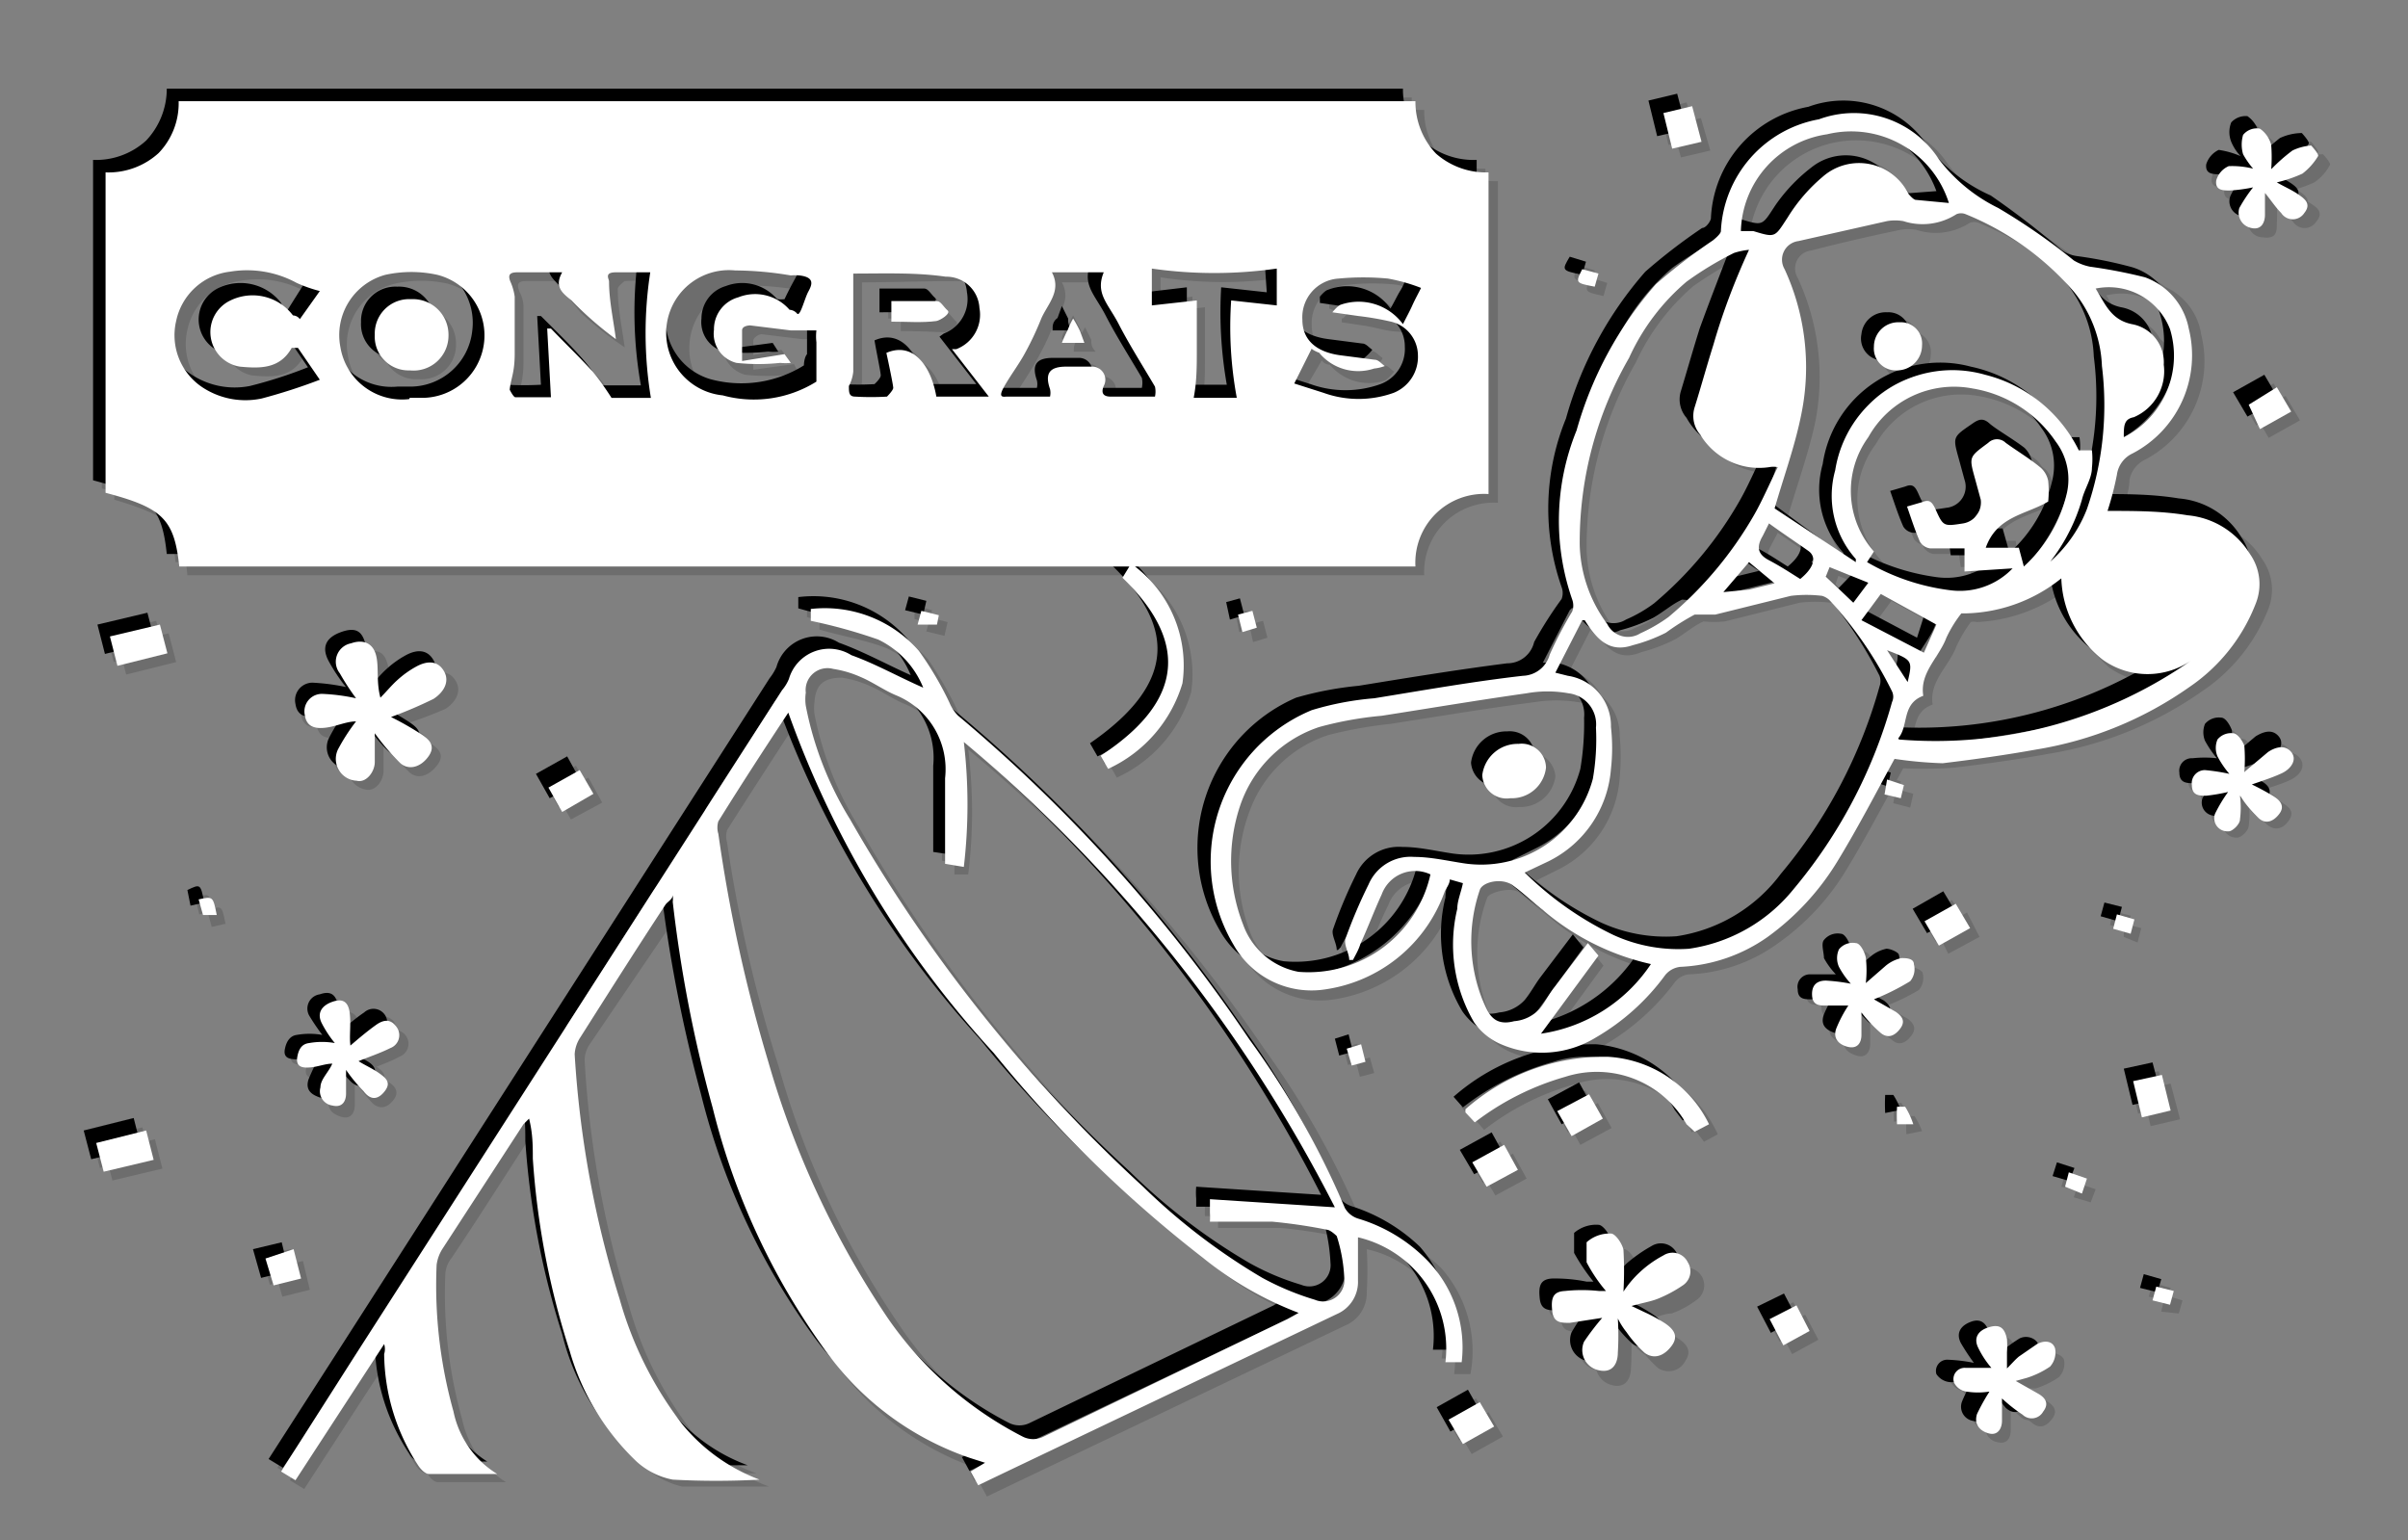 <svg xmlns="http://www.w3.org/2000/svg" viewBox="0 0 38.55 24.66"><rect x="0" y="0" width="38.55" height="24.66" fill="#808080" stroke="none"/><defs><style>.cls-1{isolation:isolate;}.cls-2{opacity:0.15;}.cls-2,.cls-3{mix-blend-mode:multiply;}.cls-4{fill:#fff;}</style></defs><title>convert-FIX-SVG-03</title><g class="cls-1"><g id="Layer_1" data-name="Layer 1"><g class="cls-2"><path d="M2.81,9c-.08-.77-.27-.95-1.18-1.18V2.71a1.29,1.29,0,0,0,.86-.32,1.23,1.23,0,0,0,.32-.83H22.6a1.19,1.19,0,0,0,.33.84,1.21,1.21,0,0,0,.85.3V7.85A1.12,1.12,0,0,0,22.6,9H18.12a2,2,0,0,1,.75,1.86,2.2,2.2,0,0,1-1.19,1.37L17.57,12c1.44-.95,1.3-1.92.34-2.85L18,9ZM10.35,4.3a5,5,0,0,0-.55,0s-.11.09-.11.13c0,.31.07.62.11.93a5.53,5.53,0,0,1-.71-.62C9,4.63,8.81,4.53,8.9,4.3H8.22c-.14,0-.15.07-.09.18a.5.5,0,0,1,0,.21c0,.3,0,.61,0,.91s-.06.39-.08.59a.17.17,0,0,0,.1.12c.19,0,.39,0,.56,0L8.7,5.22l.06,0c.23.23.46.46.67.69a3.82,3.82,0,0,1,.3.42h.63A6.7,6.7,0,0,1,10.35,4.3Zm3.25,0c0,.27,0,.54,0,.8s0,.52,0,.79a.71.71,0,0,1-.06.23c0,.1,0,.16.09.16a4.34,4.34,0,0,0,.51,0s.11-.09.1-.14-.07-.38-.1-.55c.43-.2.72.22.79.69h.84l-.59-.75.07-.06a.59.59,0,0,0,.37-.66.54.54,0,0,0-.54-.5C14.61,4.31,14.09,4.33,13.6,4.33Zm-1.09,1.3.1.14a.59.59,0,0,1-.17,0,3.38,3.38,0,0,1-.71,0,.49.49,0,0,1-.36-.53.54.54,0,0,1,.39-.52.73.73,0,0,1,.82.21s.07,0,.12,0l.18-.35c.12-.23.11-.23-.14-.26a1,1,0,0,1-.14,0,4.45,4.45,0,0,0-.89-.07,1,1,0,0,0-.91.9,1,1,0,0,0,.71,1.07A1.91,1.91,0,0,0,13,6.05s0-.12,0-.18V5.42a.81.81,0,0,1,0-.19h-.41L12,5.15a.21.21,0,0,0-.13.09c0,.16,0,.32,0,.48Zm-6,.7h.19a1,1,0,0,0,1-.89,1,1,0,0,0-.74-1.1,1.94,1.94,0,0,0-.83,0A1,1,0,0,0,5.37,5.5,1,1,0,0,0,6.5,6.33ZM20.65,6.1l.47.15a1.66,1.66,0,0,0,1.12,0,.59.59,0,0,0,.39-.6.56.56,0,0,0-.43-.54A4.34,4.34,0,0,0,21.68,5c-.13,0-.27,0-.4-.06l0-.07s.08-.1.13-.11a.85.85,0,0,1,1,.3l.16-.29.14-.29c-.19,0-.36-.12-.53-.15a3.61,3.61,0,0,0-.8,0,.61.61,0,0,0-.58.65c0,.32.23.52.62.57l.54.07c.06,0,.11.07.16.1s-.09.12-.14.14a.81.81,0,0,1-.88-.25.6.6,0,0,0-.14-.07Zm-2.23.21a.39.39,0,0,0,0-.16c-.19-.34-.41-.66-.58-1s-.38-.48-.23-.83h-.84c.16.3-.06.51-.16.75a5.85,5.85,0,0,1-.28.56c-.1.18-.22.35-.32.53,0,0,0,.15.05.15h.69a.47.47,0,0,0,0-.12c-.09-.26,0-.36.26-.36h.42a.21.21,0,0,1,.19.31c-.06.12,0,.17.11.17ZM5.06,4.6a2,2,0,0,1-.37-.13A1.62,1.62,0,0,0,3.63,4.3a1,1,0,0,0-.42,1.87,1.3,1.3,0,0,0,.92.15A7.16,7.16,0,0,0,5.06,6l-.34-.51s-.09,0-.1.06c-.19.34-.52.32-.83.29A.56.56,0,0,1,3.64,4.8.8.8,0,0,1,4.6,5a.63.63,0,0,0,.12.07Zm15.32-.35a7.36,7.36,0,0,1-2,0v.58l.71-.08c0,.3,0,.55,0,.8s0,.5-.05.76h.69a6.72,6.72,0,0,1-.08-1.56l.72.08Z"/><path d="M30.27,12.1c-.3.54-.59,1.1-.92,1.64a3.79,3.79,0,0,1-1.11,1.18,2.59,2.59,0,0,1-1.4.48.32.32,0,0,0-.23.13,3.79,3.79,0,0,1-1.12,1,1.68,1.68,0,0,1-1.54.11,1,1,0,0,1-.4-.35,2.39,2.39,0,0,1-.27-1.81,3,3,0,0,1,.09-.41L23.16,14c0,.07-.06.13-.08.19a2.39,2.39,0,0,1-1.92,1.57A1.42,1.42,0,0,1,19.69,15a2.62,2.62,0,0,1,1.22-3.73,5.74,5.74,0,0,1,1-.19c.79-.12,1.58-.26,2.38-.36a.44.44,0,0,0,.42-.34,7.59,7.59,0,0,1,.36-.69.26.26,0,0,0,0-.19,3.81,3.81,0,0,1,.07-2.7A5.87,5.87,0,0,1,26.47,4.5a7.92,7.92,0,0,1,.91-.71c.06,0,.13-.1.14-.15a1.9,1.9,0,0,1,1.56-1.79A1.64,1.64,0,0,1,31,2.49a2.48,2.48,0,0,0,.95.78,13.79,13.79,0,0,1,1.21.84.71.71,0,0,0,.25.11,6.37,6.37,0,0,1,.89.17,1,1,0,0,1,.69.82,1.77,1.77,0,0,1-.9,2,.45.45,0,0,0-.25.33c0,.21-.1.41-.14.58.42,0,.85,0,1.28.07a1.27,1.27,0,0,1,1,.62.86.86,0,0,1,.09.81A2.84,2.84,0,0,1,35,10.9a6.08,6.08,0,0,1-2.45,1c-.5.09-1,.16-1.51.21A6.6,6.6,0,0,1,30.27,12.1Zm-5-2.22-.43.83.2,0a.82.82,0,0,1,.69.82,3.1,3.1,0,0,1,0,.68,1.78,1.78,0,0,1-1,1.47l-.38.19a5.39,5.39,0,0,0,1.42,1,2.38,2.38,0,0,0,1.21.22,2.58,2.58,0,0,0,1.67-.94,8.13,8.13,0,0,0,1.58-3,.25.25,0,0,0,0-.17,6.8,6.8,0,0,0-1-1.46.2.2,0,0,0-.12-.06,2.08,2.08,0,0,0-.5,0c-.4.09-.8.21-1.2.3a1.3,1.3,0,0,1-.34,0c-.15.07-.3.2-.46.29a2.14,2.14,0,0,1-.53.2C25.7,10.4,25.51,10.17,25.31,9.88Zm-3.7,5.43h-.07c0-.11-.09-.24-.06-.33a7.46,7.46,0,0,1,.37-.88.76.76,0,0,1,.74-.44,6.49,6.49,0,0,1,.77.11,1.85,1.85,0,0,0,2.08-1.35,3.78,3.78,0,0,0,.06-.82.51.51,0,0,0-.45-.56,2.15,2.15,0,0,0-.67,0c-.77.1-1.55.23-2.32.35a7,7,0,0,0-1,.18,2,2,0,0,0-1.26,1.28,2.7,2.7,0,0,0,0,1.88,1.15,1.15,0,0,0,.89.76A2,2,0,0,0,22.84,14a.56.56,0,0,0-.77.31c-.13.26-.23.53-.35.8A2.4,2.4,0,0,1,21.61,15.31Zm11-6.21a2.23,2.23,0,0,0,.79-1,5,5,0,0,0,.24-2.29,2.1,2.1,0,0,0-.44-1.19,4.49,4.49,0,0,0-1.74-1.24.19.19,0,0,0-.15,0,1,1,0,0,1-.85.12.58.58,0,0,0-.26,0l-1.42.33a.29.29,0,0,0-.22.44,3.76,3.76,0,0,1,.28,2.31c-.11.51-.29,1-.44,1.52l1.23.91,0,0a1.48,1.48,0,0,1-.33-1.43,1.87,1.87,0,0,1,2.36-1.55,2.28,2.28,0,0,1,1.5,1.2h.21a1.4,1.4,0,0,1,0,.29c0,.17-.12.33-.17.5A2.92,2.92,0,0,1,32.63,9.1ZM27.92,3.92a.7.7,0,0,0-.25.06,4.66,4.66,0,0,0-.75.45A3.58,3.58,0,0,0,26,5.65a6.05,6.05,0,0,0-.79,3,2.25,2.25,0,0,0,.44,1.25.37.37,0,0,0,.53.15,1.56,1.56,0,0,0,.45-.26A5.79,5.79,0,0,0,28,8.11c.14-.23.24-.48.37-.75h-.14a1.11,1.11,0,0,1-1.1-.52.45.45,0,0,1-.08-.43c.1-.33.18-.65.29-1C27.52,4.94,27.71,4.45,27.92,3.92ZM32.31,9A2.23,2.23,0,0,0,33,7.82.92.92,0,0,0,32.82,7a2,2,0,0,0-1.33-.86,1.56,1.56,0,0,0-1.63.77,1.46,1.46,0,0,0,.08,1.86l-.11.16a3.62,3.62,0,0,0,1.33.45,1.14,1.14,0,0,0,1-.35l-.77.05-.05-.36-.55,0a.21.21,0,0,1-.15-.09c-.08-.19-.15-.38-.22-.58A1.2,1.2,0,0,0,30.7,8c.12,0,.17,0,.21.1.13.29.13.29.45.23a.33.33,0,0,0,.29-.45l-.09-.32c-.1-.37-.1-.36.22-.58.1-.07.17-.09.27,0s.38.25.56.39a.54.54,0,0,1,.13.22c0,.11,0,.22,0,.34-.34.2-.82.22-1,.73h.53Zm-2,2.78A7.2,7.2,0,0,0,35,10.49a1.27,1.27,0,0,1-1.44,0A1.78,1.78,0,0,1,33,9.2a2.52,2.52,0,0,1-1.5.57.15.15,0,0,0-.1,0,2.22,2.22,0,0,0-.23.39c-.12.33-.44.56-.38.93C30.38,11.21,30.5,11.56,30.33,11.77Zm-3.94,3.6a4.07,4.07,0,0,1-1.76-.88l-.49-.4c-.13-.1-.48,0-.51.08a2.54,2.54,0,0,0,0,1.78c.1.21.17.44.51.36a.68.68,0,0,0,.42-.21c.08-.11.15-.24.23-.35l.53-.69.17.2-.91,1.25A2.61,2.61,0,0,0,26.39,15.37ZM31.14,3.2a1.72,1.72,0,0,0-3.33.45l.2,0c.36.11.35.1.56-.22a2.83,2.83,0,0,1,.55-.65.89.89,0,0,1,1.38.27s.07.1.11.1ZM34,6.91a1.46,1.46,0,0,0,.74-1.73,1,1,0,0,0-1.19-.65c.15.24.24.5.59.57a.63.63,0,0,1,.51.65.81.81,0,0,1-.49.84A.24.24,0,0,0,34,6.91Zm-3,3L30.1,9.4l-.32.42,1,.53ZM28.26,8.33l-.1.19c-.1.17-.08.3.11.39s.33.21.49.31c.23-.19.27-.35.14-.45Zm-.73,1.1,0,0,.36-.09.41-.1L27.9,9Zm2.32-.16L29.23,9l-.05.16.43.41Zm.3,1.08.33.52C30.56,10.52,30.56,10.52,30.15,10.35Z"/><path d="M23.34,21.75h-.26a1.81,1.81,0,0,0-1.4-2,5.38,5.38,0,0,1,0,.68.56.56,0,0,1-.34.54l-5.26,2.52-.48.22-.11-.22.23-.14-.25-.08a4.68,4.68,0,0,1-2.33-1.75,11.2,11.2,0,0,1-1.79-3.85,23,23,0,0,1-.64-3.29.49.49,0,0,0,0-.12l-.12.16L9.24,16.52a.45.45,0,0,0-.08.27,16.31,16.31,0,0,0,.71,3.92,6,6,0,0,0,1,2,2.88,2.88,0,0,0,1.24.88c-.47,0-.93,0-1.39,0a1.21,1.21,0,0,1-.59-.31A3.75,3.75,0,0,1,9.11,21.5a12.52,12.52,0,0,1-.6-3.09c0-.2,0-.4-.06-.64L8.33,18c-.44.67-.87,1.35-1.3,2a.46.46,0,0,0-.1.25,7.39,7.39,0,0,0,.27,2.34,1.59,1.59,0,0,0,.7,1H6.81a.31.31,0,0,1-.16-.14,3.15,3.15,0,0,1-.55-1.79.28.28,0,0,0,0-.16L4.67,23.64l-.23-.14,1.17-1.82L12.46,11a.87.87,0,0,0,.11-.18.67.67,0,0,1,1-.38c.39.14.77.34,1.15.51a1.46,1.46,0,0,0-.72-.77c-.33-.13-.69-.19-1.08-.3V9.7a2,2,0,0,1,1.74.66,7.69,7.69,0,0,1,.49.84c0,.07.07.16.13.2A24.6,24.6,0,0,1,20,16.58a13.81,13.81,0,0,1,1.53,2.7.4.4,0,0,0,.21.17,2.92,2.92,0,0,1,1.1.65A2,2,0,0,1,23.34,21.75ZM12.56,11.35,11.44,13.1a.33.33,0,0,0,0,.2,23.47,23.47,0,0,0,.83,3.6A14.2,14.2,0,0,0,14.16,21a5.76,5.76,0,0,0,2.15,1.92.34.34,0,0,0,.34,0L20.55,21l.18-.11a5.42,5.42,0,0,1-1.52-.87,20.06,20.06,0,0,1-3.36-3.28A16.11,16.11,0,0,1,12.56,11.35Zm2.52,2.43V12.4a1.3,1.3,0,0,0-.79-1.33c-.2-.08-.37-.2-.57-.29a1.71,1.71,0,0,0-.44-.13.36.36,0,0,0-.44.38.5.5,0,0,0,0,.21,5.4,5.4,0,0,0,.71,1.82,24.44,24.44,0,0,0,4.68,5.84,9.81,9.81,0,0,0,1.91,1.47,4.66,4.66,0,0,0,.83.34.34.34,0,0,0,.47-.35,2.94,2.94,0,0,0-.11-.66c0-.05-.1-.1-.16-.11a6.42,6.42,0,0,0-.88-.12c-.33,0-.67,0-1,0a1.05,1.05,0,0,1,0-.13,1.14,1.14,0,0,1,0-.19l2,.13a23.65,23.65,0,0,0-5.94-7.45,7.64,7.64,0,0,1,0,2Z"/><path d="M6.2,11.42c.17.1.34.18.49.28s.24.18.11.35-.3.24-.45.11-.27-.32-.41-.48a4,4,0,0,1-.05.46c0,.26-.13.34-.29.3A.34.34,0,0,1,5.35,12a5.16,5.16,0,0,1,.29-.46c-.15,0-.31.08-.48.1s-.31,0-.34-.2a.28.28,0,0,1,.29-.34,5,5,0,0,1,.54.07,3.39,3.39,0,0,1-.27-.39.31.31,0,0,1,.19-.49.26.26,0,0,1,.39.19,4.59,4.59,0,0,1,.07.69l.27-.29a3.06,3.06,0,0,1,.29-.21c.21-.11.37-.09.46.07s0,.33-.17.44A6.87,6.87,0,0,1,6.2,11.42Z"/><path d="M25.6,21.05l-.53.07c-.13,0-.26,0-.28-.19a.26.26,0,0,1,.2-.32,2.56,2.56,0,0,1,.55.05l.11,0a2.65,2.65,0,0,1-.31-.46c0-.09,0-.27,0-.32a.56.56,0,0,1,.39-.13c.08,0,.18.15.2.26a4.16,4.16,0,0,1,0,.66,2.82,2.82,0,0,1,.25-.3,2.16,2.16,0,0,1,.4-.27.26.26,0,0,1,.38.1.26.26,0,0,1-.08.37,1.47,1.47,0,0,1-.39.21,4.08,4.08,0,0,1-.43.12l.22.1.33.19c.12.08.21.19.1.35s-.29.23-.43.11a1.83,1.83,0,0,1-.3-.32l-.14-.23a4.29,4.29,0,0,1,0,.55c0,.15-.07.33-.29.28a.34.34,0,0,1-.25-.46A3.4,3.4,0,0,1,25.6,21.05Z"/><path d="M36,2.64a.75.75,0,0,1-.15-.23.42.42,0,0,1,0-.31A.28.28,0,0,1,36.11,2a.4.4,0,0,1,.18.25,1.61,1.61,0,0,1,0,.39,1.7,1.7,0,0,1,.34-.29A.69.69,0,0,1,37,2.27s.13.15.11.17a.76.76,0,0,1-.25.28,2.19,2.19,0,0,1-.41.15l.34.18c.11.07.23.16.1.31a.22.22,0,0,1-.36,0,3.19,3.19,0,0,1-.27-.33,3.48,3.48,0,0,1,0,.36c0,.11-.05.24-.22.21a.25.25,0,0,1-.18-.33A2.09,2.09,0,0,1,36,3a2.65,2.65,0,0,1-.38,0c-.11,0-.24,0-.21-.16a.3.3,0,0,1,.19-.22A1.06,1.06,0,0,1,36,2.64Z"/><path d="M35.62,12.62c-.11,0-.23.05-.35.06s-.23,0-.24-.17a.2.2,0,0,1,.22-.23,1.81,1.81,0,0,1,.38.05,1.21,1.21,0,0,1-.18-.28.36.36,0,0,1,0-.27.29.29,0,0,1,.26-.1.31.31,0,0,1,.17.2,2.85,2.85,0,0,1,0,.42,3.79,3.79,0,0,1,.39-.31c.12-.09.27-.13.36,0s0,.27-.14.34-.32.12-.48.18l.35.2c.1.06.18.15.09.28a.22.22,0,0,1-.35.06c-.1-.1-.18-.23-.29-.35a1.45,1.45,0,0,1,0,.37c0,.08-.13.2-.19.19s-.26-.11-.21-.27A2.52,2.52,0,0,1,35.62,12.62Z"/><path d="M32,22.33c0,.13,0,.25,0,.37s-.07.23-.22.19-.24-.15-.18-.3a2.58,2.58,0,0,1,.19-.37,1.57,1.57,0,0,1-.37.05.29.29,0,0,1-.2-.16.18.18,0,0,1,.18-.23,2.68,2.68,0,0,1,.42.05,2.53,2.53,0,0,1-.21-.32c-.07-.16,0-.28.17-.34s.25.05.29.19a.75.75,0,0,1,0,.21,1.23,1.23,0,0,1,0,.26,1.48,1.48,0,0,1,.19-.18,2,2,0,0,1,.3-.21c.11-.06.24-.05.28.07a.32.32,0,0,1-.07.29,1.21,1.21,0,0,1-.38.18l-.18.05.37.21c.1.07.18.16.07.28s-.21.16-.32.05A2.59,2.59,0,0,1,32,22.33Z"/><path d="M29.75,16.16c0,.12,0,.23-.05.35s-.06.24-.21.19-.24-.14-.19-.3a2.64,2.64,0,0,1,.2-.36l-.36.05c-.11,0-.22,0-.22-.16a.2.2,0,0,1,.21-.24l.4.06a1.65,1.65,0,0,1-.19-.27.36.36,0,0,1,0-.29.31.31,0,0,1,.27-.1c.07,0,.14.14.16.23a1.9,1.9,0,0,1,0,.42c.12-.11.21-.2.31-.28a.91.91,0,0,1,.26-.13c.07,0,.2.06.21.1s0,.24-.07.28A3.32,3.32,0,0,1,30,16c.12.07.24.13.36.21s.15.15.06.26-.19.17-.31.07A3.49,3.49,0,0,1,29.75,16.16Z"/><path d="M5.55,16.68c.14-.11.27-.23.42-.33a.22.22,0,0,1,.33,0,.21.21,0,0,1-.11.32c-.16.09-.33.14-.51.22a3.9,3.9,0,0,1,.35.19c.1.07.18.15.08.28a.22.22,0,0,1-.35.05c-.1-.1-.18-.22-.28-.34,0,.13,0,.25,0,.37s-.06.24-.22.19S5,17.54,5,17.4A2.25,2.25,0,0,1,5.23,17l-.35.05c-.11,0-.25,0-.22-.16a.34.34,0,0,1,.19-.23,1.46,1.46,0,0,1,.41,0,3.37,3.37,0,0,1-.21-.31.23.23,0,0,1,.17-.34c.17-.06.26,0,.29.19S5.54,16.53,5.55,16.68Z"/><path d="M27.3,18l-.22.13L27,17.91A1.64,1.64,0,0,0,25,17.16a4.09,4.09,0,0,0-1.46.73l-.15-.17a.07.07,0,0,1,0,0,3.45,3.45,0,0,1,2.29-.84A2,2,0,0,1,27.3,18Z"/><path d="M1.6,18.7l-.12-.46.8-.19.12.46Z"/><path d="M1.7,10.13l.8-.19.12.46-.8.2Z"/><path d="M34.09,17.26l.47-.11.14.57-.47.11Z"/><path d="M27.18,2.21l-.47.11-.13-.57L27,1.64Z"/><path d="M23.74,18.94l-.22-.39.5-.27.22.39Z"/><path d="M31.49,14.81l-.5.27-.23-.38.49-.29Z"/><path d="M25.1,18.13l-.22-.4.5-.27.22.4Z"/><path d="M36.4,6.14l.22.4-.5.27-.23-.39Z"/><path d="M9.44,12.65l-.5.27-.22-.39.5-.27Z"/><path d="M23.86,22.78l-.5.28-.22-.39.49-.28Z"/><path d="M28.71,20.85l.21.4-.43.23-.22-.41Z"/><path d="M4.19,20.1,4.65,20l.11.46-.44.11Z"/><path d="M3.41,14.59l-.22.05-.06-.25C3.35,14.29,3.35,14.29,3.41,14.59Z"/><path d="M21.81,17l-.23.05-.07-.27.22-.07Z"/><path d="M33.27,19.05,33,19l.07-.22.28.09Z"/><path d="M19.77,9.78l.22,0,.07.27-.22.07Z"/><path d="M33.83,14.59l.28.07-.06.23-.27-.08Z"/><path d="M14.64,9.91l0-.22.28.08-.05.21Z"/><path d="M30.15,12.43l.28.08-.05.22-.27-.07Z"/><path d="M34.46,20.54l.29.08-.07.21-.28-.07Z"/><path d="M30.57,17.91l-.25.05a2.6,2.6,0,0,1,0-.28s.13-.05.13,0A1.26,1.26,0,0,1,30.57,17.91Z"/><path d="M25.27,4.25l.26.08-.05.21C25.16,4.48,25.16,4.48,25.27,4.25Z"/><path d="M14.22,5.1V4.77h.72c.06,0,.11.1.17.15s-.11.16-.18.17C14.7,5.11,14.47,5.1,14.22,5.1Z"/><path d="M6.5,5.88a.55.55,0,0,1-.58-.58.56.56,0,0,1,.58-.57.57.57,0,0,1,.6.58A.55.55,0,0,1,6.5,5.88Z"/><path d="M17,5.43c0-.07.05-.14.08-.2l.1-.18.1.19a1.07,1.07,0,0,1,.07.19Z"/><path d="M24.12,12.73a.4.4,0,0,1-.44-.38.56.56,0,0,1,.57-.5.41.41,0,0,1,.45.38A.57.57,0,0,1,24.12,12.73Z"/><path d="M29.94,5.49a.4.4,0,0,1,.41-.39.34.34,0,0,1,.36.38.4.4,0,0,1-.41.39A.35.35,0,0,1,29.94,5.49Z"/><path d="M3,9.21C2.93,8.45,2.74,8.27,1.83,8V2.9a1.19,1.19,0,0,0,.85-.31A1.21,1.21,0,0,0,3,1.76H22.8a1.2,1.2,0,0,0,.33.84,1.21,1.21,0,0,0,.85.3V8.05A1.11,1.11,0,0,0,22.8,9.21H18.31a2,2,0,0,1,.76,1.87,2.2,2.2,0,0,1-1.19,1.37l-.12-.21c1.45-1,1.31-1.92.35-2.85l.12-.18ZM10.55,4.5a5,5,0,0,0-.55,0s-.12.09-.11.13c0,.31.07.62.11.93A5.53,5.53,0,0,1,9.29,5C9.17,4.83,9,4.73,9.1,4.5H8.42c-.14,0-.15.06-.1.18a.51.51,0,0,1,.06.21c0,.3,0,.61,0,.91s-.06.39-.08.59c0,0,.06.11.1.11a5.32,5.32,0,0,0,.56,0L8.9,5.41l.06,0c.23.23.46.45.67.69s.18.26.3.42h.63A6.7,6.7,0,0,1,10.55,4.5Zm3.25,0c0,.28,0,.55,0,.81s0,.52,0,.78a.6.6,0,0,1-.06.23c0,.11,0,.17.09.17a4.34,4.34,0,0,0,.51,0s.1-.09.1-.14-.07-.38-.1-.56c.43-.19.72.23.79.7H16l-.59-.76.07,0A.59.59,0,0,0,15.86,5a.54.54,0,0,0-.54-.5C14.81,4.5,14.29,4.52,13.8,4.52ZM12.71,5.83,12.8,6a.94.94,0,0,1-.16,0,3.38,3.38,0,0,1-.71,0,.49.49,0,0,1-.36-.53A.54.54,0,0,1,12,5a.73.73,0,0,1,.82.21.48.48,0,0,0,.12.05c.06-.13.12-.24.18-.35s.11-.23-.14-.26a.74.74,0,0,1-.14,0,5.45,5.45,0,0,0-.89-.08,1,1,0,0,0-.91.91,1,1,0,0,0,.71,1.06,1.89,1.89,0,0,0,1.5-.22s0-.12,0-.18V5.62a.81.81,0,0,1,0-.19c-.16,0-.29,0-.41,0l-.65-.08a.18.18,0,0,0-.13.09c0,.16,0,.32,0,.48Zm-6,.7h.19a1,1,0,0,0,1-.89,1,1,0,0,0-.74-1.1,1.94,1.94,0,0,0-.83,0A1,1,0,0,0,5.57,5.7,1,1,0,0,0,6.7,6.53ZM20.85,6.3l.47.15a1.66,1.66,0,0,0,1.12,0,.6.6,0,0,0,.39-.6.56.56,0,0,0-.43-.54c-.17,0-.35-.06-.52-.09l-.4-.06,0-.06c.05,0,.08-.1.13-.11a.85.85,0,0,1,1,.3c.07-.12.11-.21.16-.29s.09-.19.13-.29c-.19,0-.35-.12-.53-.15a3.49,3.49,0,0,0-.79,0,.61.61,0,0,0-.58.65c0,.32.22.52.62.57l.54.07c.06,0,.11.07.16.1a.92.92,0,0,1-.14.14.82.82,0,0,1-.89-.25s-.08,0-.13-.07Zm-2.23.21a.37.37,0,0,0,0-.16c-.19-.34-.41-.67-.58-1s-.38-.48-.24-.83H17c.16.3-.07.51-.16.74s-.18.39-.28.57-.23.35-.32.53,0,.15.05.15h.69a.47.47,0,0,0,0-.12c-.09-.26,0-.36.26-.36h.42a.21.21,0,0,1,.18.31c-.05.12,0,.17.12.17ZM5.26,4.8a1.78,1.78,0,0,1-.37-.13A1.57,1.57,0,0,0,3.83,4.5,1,1,0,0,0,3,5.28a1,1,0,0,0,.45,1.08,1.26,1.26,0,0,0,.92.16,7.16,7.16,0,0,0,.93-.3l-.35-.51s-.08,0-.09,0c-.19.35-.52.33-.83.3A.56.56,0,0,1,3.83,5a.82.82,0,0,1,1,.24.63.63,0,0,0,.12.07Zm15.32-.36a6.63,6.63,0,0,1-2,0V5l.71-.08v.8c0,.25,0,.5-.05.76h.69a6.72,6.72,0,0,1-.09-1.56l.73.08Z"/><path d="M30.47,12.3c-.3.54-.59,1.1-.92,1.64a3.91,3.91,0,0,1-1.11,1.18,2.59,2.59,0,0,1-1.4.48.32.32,0,0,0-.23.13,3.79,3.79,0,0,1-1.12,1,1.65,1.65,0,0,1-1.54.1,1,1,0,0,1-.4-.34,2.41,2.41,0,0,1-.27-1.82c0-.13.05-.26.08-.4l-.21-.07c0,.07-.05.13-.07.19A2.41,2.41,0,0,1,21.36,16a1.42,1.42,0,0,1-1.47-.71,2.62,2.62,0,0,1,1.22-3.73,5.47,5.47,0,0,1,1-.19c.8-.13,1.59-.26,2.39-.36a.44.44,0,0,0,.42-.34,6.47,6.47,0,0,1,.36-.69.27.27,0,0,0,0-.19A3.81,3.81,0,0,1,25.4,7a6,6,0,0,1,1.27-2.35,9.13,9.13,0,0,1,.91-.7c.06,0,.13-.1.14-.15a1.9,1.9,0,0,1,1.56-1.79,1.62,1.62,0,0,1,1.92.64,2.61,2.61,0,0,0,1,.78,13.79,13.79,0,0,1,1.21.84.55.55,0,0,0,.25.1,6.68,6.68,0,0,1,.89.18,1,1,0,0,1,.69.81,1.78,1.78,0,0,1-.9,2,.45.45,0,0,0-.25.33c0,.2-.1.4-.14.58.42,0,.85,0,1.27.07a1.29,1.29,0,0,1,1,.62.84.84,0,0,1,.09.8,2.84,2.84,0,0,1-1.06,1.31,5.93,5.93,0,0,1-2.46,1c-.49.09-1,.16-1.5.22A6.62,6.62,0,0,1,30.47,12.3Zm-5-2.23-.43.84.2.05a.82.82,0,0,1,.69.82,3.75,3.75,0,0,1,0,.67,1.78,1.78,0,0,1-1,1.48l-.38.19a5.23,5.23,0,0,0,1.42,1,2.38,2.38,0,0,0,1.21.22,2.55,2.55,0,0,0,1.67-1,8,8,0,0,0,1.58-3,.25.25,0,0,0,0-.17,6.57,6.57,0,0,0-1-1.46.2.2,0,0,0-.12-.06,2.08,2.08,0,0,0-.5,0l-1.2.3a1.94,1.94,0,0,1-.34,0c-.16.07-.3.2-.46.29a2.62,2.62,0,0,1-.53.2C25.9,10.6,25.71,10.37,25.51,10.07ZM21.8,15.51h-.06c0-.11-.09-.24-.06-.33a7.46,7.46,0,0,1,.37-.88.75.75,0,0,1,.74-.44c.26,0,.51.06.77.1a1.85,1.85,0,0,0,2.08-1.35,4.4,4.4,0,0,0,.06-.82.5.5,0,0,0-.45-.55,2.15,2.15,0,0,0-.67,0c-.78.1-1.55.23-2.32.35a6.79,6.79,0,0,0-1,.18A2,2,0,0,0,20,13a2.73,2.73,0,0,0,0,1.89,1.15,1.15,0,0,0,.89.76A2,2,0,0,0,23,14.16a.57.57,0,0,0-.77.32c-.13.26-.23.53-.35.79C21.89,15.35,21.84,15.43,21.8,15.51Zm11-6.22a2.16,2.16,0,0,0,.79-1A5,5,0,0,0,33.86,6a2,2,0,0,0-.45-1.19,4.53,4.53,0,0,0-1.73-1.24.19.19,0,0,0-.15,0,1,1,0,0,1-.85.11.76.76,0,0,0-.26,0c-.48.1-1,.22-1.42.33a.29.29,0,0,0-.22.44,3.76,3.76,0,0,1,.28,2.31c-.11.51-.29,1-.44,1.52l1.23.91,0-.05a1.51,1.51,0,0,1-.33-1.42,1.9,1.9,0,0,1,2.37-1.56,2.32,2.32,0,0,1,1.5,1.21h.21a.86.86,0,0,1,0,.28c0,.18-.12.34-.16.51A2.82,2.82,0,0,1,32.83,9.29ZM28.11,4.12a1.11,1.11,0,0,0-.24,0,6.39,6.39,0,0,0-.76.46,3.58,3.58,0,0,0-.92,1.22,5.94,5.94,0,0,0-.79,3,2.21,2.21,0,0,0,.44,1.26.37.37,0,0,0,.53.15,2.2,2.2,0,0,0,.45-.26A6.07,6.07,0,0,0,28.2,8.31c.13-.23.24-.49.37-.75h-.14A1.1,1.1,0,0,1,27.33,7a.48.48,0,0,1-.09-.43c.1-.33.19-.65.3-1C27.72,5.13,27.91,4.65,28.11,4.12Zm4.4,5.07A2.22,2.22,0,0,0,33.2,8,1,1,0,0,0,33,7.19a2,2,0,0,0-1.33-.85,1.57,1.57,0,0,0-1.64.77A1.46,1.46,0,0,0,30.14,9L30,9.13a3.56,3.56,0,0,0,1.33.45,1.15,1.15,0,0,0,1-.35l-.77,0-.05-.36-.55,0a.23.23,0,0,1-.16-.1c-.08-.18-.14-.37-.21-.57l.24-.07c.12,0,.16,0,.21.11.13.29.13.28.45.23a.34.34,0,0,0,.29-.45l-.09-.33c-.1-.36-.1-.35.22-.57.1-.07.17-.09.27,0s.38.25.56.39a.43.43,0,0,1,.12.22,1.76,1.76,0,0,1,0,.34c-.34.2-.82.22-1,.73h.53Zm-2,2.78a7.26,7.26,0,0,0,4.7-1.28,1.25,1.25,0,0,1-1.44,0,1.76,1.76,0,0,1-.62-1.3,2.59,2.59,0,0,1-1.51.57.14.14,0,0,0-.09,0,2.22,2.22,0,0,0-.23.39c-.12.32-.44.56-.38.93C30.58,11.41,30.7,11.76,30.53,12Zm-3.94,3.59a4.05,4.05,0,0,1-1.76-.87l-.49-.4c-.13-.1-.48,0-.51.08a2.54,2.54,0,0,0,0,1.78c.09.21.17.44.51.35a.62.62,0,0,0,.41-.2c.09-.11.16-.24.24-.35l.53-.7.17.21-.91,1.25A2.65,2.65,0,0,0,26.59,15.56ZM31.34,3.4A1.72,1.72,0,0,0,28,3.85l.2,0c.36.11.34.1.55-.22A2.71,2.71,0,0,1,29.32,3a.88.88,0,0,1,1.37.27s.08.1.12.1Zm2.83,3.71a1.46,1.46,0,0,0,.74-1.73,1,1,0,0,0-1.19-.65c.15.24.24.5.59.57a.62.62,0,0,1,.5.65.79.79,0,0,1-.48.84C34.16,6.85,34.14,7,34.17,7.11Zm-3,3-.89-.49L30,10l1,.53ZM28.46,8.53l-.1.19c-.1.17-.08.3.1.39s.34.2.5.3c.22-.18.27-.34.13-.45Zm-.73,1.09,0,.05.36-.09.41-.1-.44-.3Zm2.32-.15-.62-.25-.05.15.43.42Zm.3,1.08.33.52C30.76,10.72,30.76,10.71,30.35,10.55Z"/><path d="M23.54,22h-.26a1.81,1.81,0,0,0-1.4-2,5.38,5.38,0,0,1,0,.68.56.56,0,0,1-.34.54l-5.26,2.51-.48.23-.12-.22.23-.14-.24-.08a4.75,4.75,0,0,1-2.34-1.75,11.37,11.37,0,0,1-1.78-3.85A23,23,0,0,1,11,14.56a.41.41,0,0,0,0-.12l-.12.16L9.44,16.72a.45.45,0,0,0-.08.27,16.31,16.31,0,0,0,.71,3.92,5.9,5.9,0,0,0,1,2,2.85,2.85,0,0,0,1.24.89c-.47,0-.93,0-1.39,0a1.3,1.3,0,0,1-.59-.31A3.91,3.91,0,0,1,9.3,21.7a13,13,0,0,1-.59-3.09c0-.2,0-.4-.06-.64l-.12.17c-.44.68-.87,1.36-1.3,2a.46.46,0,0,0-.1.24,7.42,7.42,0,0,0,.27,2.35,1.56,1.56,0,0,0,.7,1c-.36,0-.72,0-1.09,0-.06,0-.13-.07-.16-.13a3.24,3.24,0,0,1-.56-1.79.34.34,0,0,0,0-.16L4.87,23.84l-.23-.14,1.17-1.82L12.66,11.2a.87.87,0,0,0,.11-.18.67.67,0,0,1,1-.39c.39.15.77.35,1.15.52a1.46,1.46,0,0,0-.72-.77c-.33-.13-.7-.19-1.08-.3V9.9a2,2,0,0,1,1.74.66,6.3,6.3,0,0,1,.48.84,1,1,0,0,0,.14.2,24.6,24.6,0,0,1,4.75,5.18,13.81,13.81,0,0,1,1.53,2.7.4.4,0,0,0,.21.17,2.8,2.8,0,0,1,1.1.65A2,2,0,0,1,23.54,22ZM12.76,11.55c-.38.59-.76,1.17-1.12,1.74a.35.35,0,0,0,0,.2,22.94,22.94,0,0,0,.83,3.6,14.08,14.08,0,0,0,1.91,4.1,5.71,5.71,0,0,0,2.15,1.93.37.37,0,0,0,.34,0l3.9-1.88.18-.11a5.48,5.48,0,0,1-1.53-.87A20.38,20.38,0,0,1,16.05,17,16.11,16.11,0,0,1,12.76,11.55ZM15.28,14V12.6a1.3,1.3,0,0,0-.8-1.33c-.19-.08-.37-.21-.56-.29a1.71,1.71,0,0,0-.44-.13c-.28,0-.42.1-.44.38a.74.74,0,0,0,0,.21,5.42,5.42,0,0,0,.72,1.82,24.4,24.4,0,0,0,4.67,5.84,10.18,10.18,0,0,0,1.92,1.47,4.66,4.66,0,0,0,.83.34.34.34,0,0,0,.47-.35,3,3,0,0,0-.11-.67.26.26,0,0,0-.16-.1,8.48,8.48,0,0,0-.88-.13c-.33,0-.67,0-1,0,0-.07,0-.1,0-.13a1.14,1.14,0,0,1,0-.19l2,.13A23.65,23.65,0,0,0,15.5,12a8.12,8.12,0,0,1,0,2Z"/><path d="M6.4,11.62a4.76,4.76,0,0,1,.49.28c.12.08.24.18.11.35s-.31.24-.45.11-.27-.32-.41-.48c0,.14,0,.3,0,.46s-.13.34-.29.3a.34.34,0,0,1-.25-.47,3.58,3.58,0,0,1,.29-.46c-.15,0-.31.08-.48.1s-.31,0-.34-.2a.28.28,0,0,1,.29-.34,3.33,3.33,0,0,1,.54.07,2.8,2.8,0,0,1-.27-.4c-.13-.23-.06-.39.19-.48s.34,0,.39.19a6.49,6.49,0,0,1,.07.68c.1-.1.18-.2.27-.28a1.54,1.54,0,0,1,.29-.21c.21-.12.37-.09.46.07s0,.33-.17.44A6.87,6.87,0,0,1,6.4,11.62Z"/><path d="M25.79,21.24l-.52.08c-.14,0-.26,0-.28-.19s0-.31.2-.32a2.56,2.56,0,0,1,.55.05l.11,0a3.1,3.1,0,0,1-.31-.46c0-.09,0-.27,0-.32A.54.54,0,0,1,26,20c.07,0,.18.15.2.25a4.22,4.22,0,0,1,0,.67,2.08,2.08,0,0,1,.25-.3,2.37,2.37,0,0,1,.4-.28.28.28,0,0,1,.3.48,1.47,1.47,0,0,1-.39.21c-.12,0-.26.07-.43.12l.22.1a2.79,2.79,0,0,1,.33.19c.12.08.21.19.1.35a.3.3,0,0,1-.44.11,2.21,2.21,0,0,1-.29-.32l-.14-.23a4.29,4.29,0,0,1,0,.55c0,.15-.07.33-.29.28a.34.34,0,0,1-.25-.46A4.25,4.25,0,0,1,25.79,21.24Z"/><path d="M36.21,2.84a.75.75,0,0,1-.15-.23.42.42,0,0,1,0-.31.31.31,0,0,1,.26-.1.46.46,0,0,1,.18.26,1.68,1.68,0,0,1,0,.39,3.85,3.85,0,0,1,.34-.3.85.85,0,0,1,.35-.08s.13.14.11.17a.76.76,0,0,1-.25.28,2.19,2.19,0,0,1-.41.14,3.45,3.45,0,0,1,.34.19c.11.07.23.15.1.3a.22.22,0,0,1-.37,0c-.09-.09-.16-.2-.26-.32a3.27,3.27,0,0,1,0,.35c0,.12,0,.25-.22.22A.24.24,0,0,1,36,3.49a3,3,0,0,1,.2-.34,2.35,2.35,0,0,1-.37.05c-.11,0-.24,0-.22-.16a.38.38,0,0,1,.2-.23A1.38,1.38,0,0,1,36.21,2.84Z"/><path d="M35.81,12.82a3,3,0,0,1-.34.06c-.12,0-.24,0-.24-.17a.2.2,0,0,1,.21-.23,1.81,1.81,0,0,1,.39,0,1.73,1.73,0,0,1-.19-.28.36.36,0,0,1,0-.27.29.29,0,0,1,.26-.1c.07,0,.14.12.17.2a2.72,2.72,0,0,1,0,.42c.13-.11.25-.22.38-.31s.27-.13.37,0,0,.27-.14.34-.32.12-.49.18c.12.07.24.12.36.2s.18.15.09.28-.22.17-.35.06a3.37,3.37,0,0,1-.29-.35,1.45,1.45,0,0,1,0,.37c0,.08-.13.2-.19.19a.21.21,0,0,1-.21-.28A2.38,2.38,0,0,1,35.81,12.82Z"/><path d="M32.19,22.53c0,.13,0,.25,0,.37s-.06.23-.21.19a.23.23,0,0,1-.18-.31,2.09,2.09,0,0,1,.19-.36,1.57,1.57,0,0,1-.37,0,.29.29,0,0,1-.2-.16.18.18,0,0,1,.18-.23,2.68,2.68,0,0,1,.42.05,3.53,3.53,0,0,1-.21-.32c-.08-.16,0-.28.17-.34s.25.05.29.19a.75.75,0,0,1,0,.21,1.23,1.23,0,0,1,0,.26,1.48,1.48,0,0,1,.19-.18,2.64,2.64,0,0,1,.29-.21c.12-.06.25,0,.29.07a.31.31,0,0,1-.08.29,1.41,1.41,0,0,1-.37.18l-.18,0,.37.21c.1.07.17.15.07.28s-.21.16-.33.05A3.42,3.42,0,0,1,32.19,22.53Z"/><path d="M29.94,16.36c0,.11,0,.23,0,.35s-.06.24-.22.19-.24-.14-.18-.3a1.88,1.88,0,0,1,.2-.36l-.36.05c-.11,0-.22,0-.22-.16a.2.2,0,0,1,.21-.24c.13,0,.26,0,.4,0a1.24,1.24,0,0,1-.19-.26c0-.09-.05-.23,0-.29a.28.28,0,0,1,.27-.1c.07,0,.14.14.16.23a1.88,1.88,0,0,1,0,.42c.12-.11.21-.2.31-.28a.58.58,0,0,1,.26-.13c.07,0,.2.06.2.1a.3.3,0,0,1-.06.27,3.36,3.36,0,0,1-.54.26l.36.2c.09.07.15.15.06.27s-.2.17-.31.07A2.61,2.61,0,0,1,29.94,16.36Z"/><path d="M5.75,16.88c.14-.11.27-.23.42-.33a.22.22,0,1,1,.22.37c-.16.09-.33.14-.51.22l.35.19c.09.06.17.15.07.28s-.22.16-.34.05a3.57,3.57,0,0,1-.28-.35c0,.14,0,.26,0,.38s-.06.24-.22.19-.23-.14-.18-.29a3.14,3.14,0,0,1,.18-.37l-.35.05c-.1,0-.24,0-.21-.16s.11-.22.19-.23a1.17,1.17,0,0,1,.41,0,3.37,3.37,0,0,1-.21-.31.23.23,0,0,1,.17-.34c.17-.06.26,0,.29.19S5.73,16.73,5.75,16.88Z"/><path d="M27.5,18.16l-.22.12-.13-.17a1.63,1.63,0,0,0-1.94-.75,4.13,4.13,0,0,0-1.45.73l-.15-.17a.07.07,0,0,1,0-.05A3.43,3.43,0,0,1,25.91,17,2,2,0,0,1,27.5,18.16Z"/><path d="M1.8,18.9l-.12-.46.8-.2.12.47Z"/><path d="M1.9,10.33l.8-.19.12.46-.8.2Z"/><path d="M34.29,17.45l.46-.1.15.57-.47.11Z"/><path d="M27.38,2.41l-.47.11L26.77,2l.46-.11Z"/><path d="M23.94,19.14l-.23-.39.51-.28.22.4Z"/><path d="M31.69,15l-.5.27L31,14.89l.49-.28Z"/><path d="M25.3,18.33l-.22-.4.5-.27.22.4Z"/><path d="M36.59,6.34l.23.39-.5.28-.23-.39Z"/><path d="M9.64,12.85l-.5.27-.22-.39.5-.28Z"/><path d="M24.06,23l-.5.28-.23-.39.5-.28Z"/><path d="M28.9,21.05l.21.4-.42.23-.22-.42Z"/><path d="M4.39,20.3l.46-.11.11.46-.44.11Z"/><path d="M3.61,14.79l-.22.05-.07-.25C3.55,14.49,3.55,14.49,3.61,14.79Z"/><path d="M22,17.18l-.23.06L21.71,17l.22-.07Z"/><path d="M33.47,19.25l-.27-.08.07-.22.28.09Z"/><path d="M20,10l.22-.06.07.27-.23.07Z"/><path d="M34,14.79l.28.07-.06.23L34,15Z"/><path d="M14.83,10.11l.06-.22.28.07-.05.22Z"/><path d="M30.35,12.63l.28.08-.05.22-.27-.07Z"/><path d="M34.66,20.74l.28.08-.06.21L34.6,21Z"/><path d="M30.77,18.11l-.25.05a2.8,2.8,0,0,1,0-.29s.12,0,.13,0A1.26,1.26,0,0,1,30.77,18.11Z"/><path d="M25.47,4.45l.26.08-.06.21C25.36,4.67,25.36,4.67,25.47,4.45Z"/><path d="M14.42,5.3V5c.25,0,.48,0,.72,0,.06,0,.11.1.17.15s-.12.16-.18.17C14.9,5.31,14.67,5.3,14.42,5.3Z"/><path d="M6.7,6.07a.54.54,0,0,1-.58-.57.55.55,0,0,1,.58-.57.57.57,0,0,1,.6.57A.55.55,0,0,1,6.7,6.07Z"/><path d="M17.19,5.63c0-.07,0-.14.08-.2l.1-.19.1.2c0,.06,0,.12.07.19Z"/><path d="M24.32,12.92a.4.4,0,0,1-.45-.37.57.57,0,0,1,.58-.5.41.41,0,0,1,.45.38A.56.56,0,0,1,24.32,12.92Z"/><path d="M30.14,5.69a.39.39,0,0,1,.41-.39.34.34,0,0,1,.36.38.4.4,0,0,1-.41.39A.35.35,0,0,1,30.14,5.69Z"/></g><g class="cls-3"><path d="M2.67,8.87c-.08-.76-.27-.94-1.18-1.18V2.56a1.19,1.19,0,0,0,.85-.31,1.21,1.21,0,0,0,.33-.83H22.46a1.2,1.2,0,0,0,.33.84,1.21,1.21,0,0,0,.85.3V7.71a1.11,1.11,0,0,0-1.18,1.16H18a2,2,0,0,1,.76,1.87,2.2,2.2,0,0,1-1.19,1.37l-.12-.21c1.45-1,1.31-1.92.35-2.85l.12-.18Zm7.54-4.71a5,5,0,0,0-.55,0s-.12.09-.11.13c0,.31.07.62.11.93A5.53,5.53,0,0,1,9,4.61c-.12-.12-.28-.22-.19-.45H8.08c-.14,0-.15.06-.1.17A.6.6,0,0,1,8,4.55c0,.3,0,.61,0,.91S8,5.85,8,6.05c0,0,.06.11.1.11a5.32,5.32,0,0,0,.56,0l-.06-1.1.06,0c.23.23.46.45.67.69s.18.26.3.42h.63A6.7,6.7,0,0,1,10.21,4.16Zm3.25,0c0,.28,0,.54,0,.81s0,.52,0,.78a.6.6,0,0,1-.06.23c0,.11,0,.17.09.17a4.34,4.34,0,0,0,.51,0s.1-.09.1-.14-.07-.38-.1-.56c.43-.19.72.23.79.7h.84l-.59-.76.07-.05a.59.59,0,0,0,.37-.66.54.54,0,0,0-.54-.5C14.47,4.16,14,4.18,13.46,4.18ZM12.37,5.49l.09.14a.94.94,0,0,1-.16,0,3.38,3.38,0,0,1-.71,0,.49.49,0,0,1-.36-.53.54.54,0,0,1,.39-.52.73.73,0,0,1,.82.21.48.48,0,0,0,.12,0c.06-.13.12-.24.18-.35s.11-.23-.14-.26a.74.74,0,0,1-.14,0,5.45,5.45,0,0,0-.89-.08,1,1,0,0,0-.91.91,1,1,0,0,0,.71,1.06,1.89,1.89,0,0,0,1.5-.22s0-.12.05-.18V5.28a.81.81,0,0,1,0-.19h-.41L11.9,5a.18.18,0,0,0-.13.09c0,.16,0,.32,0,.48Zm-6,.7h.19a1,1,0,0,0,1-.89,1,1,0,0,0-.74-1.1A1.94,1.94,0,0,0,6,4.2a1,1,0,0,0-.72,1.16A1,1,0,0,0,6.36,6.19ZM20.51,6l.47.15a1.66,1.66,0,0,0,1.12,0,.6.6,0,0,0,.39-.6A.56.56,0,0,0,22.06,5c-.17,0-.35-.06-.52-.09l-.41-.06V4.75s.08-.1.13-.11a.85.85,0,0,1,1,.3c.07-.12.11-.21.16-.29s.09-.19.13-.29c-.19-.05-.35-.12-.53-.15a3.49,3.49,0,0,0-.79,0,.61.61,0,0,0-.58.65c0,.32.22.52.62.57l.54.07c.06,0,.11.07.16.1a.92.92,0,0,1-.14.14.82.82,0,0,1-.89-.25s-.08,0-.13-.07Zm-2.23.21a.37.37,0,0,0,0-.16c-.2-.34-.41-.67-.58-1s-.38-.49-.24-.83h-.83c.16.3-.07.51-.16.74s-.18.39-.28.57-.23.35-.32.53,0,.15.05.15h.68a.27.27,0,0,0,0-.12c-.09-.26,0-.36.26-.36h.42a.21.21,0,0,1,.18.31c-.05.12,0,.17.12.17ZM4.92,4.46a2.64,2.64,0,0,1-.37-.13,1.57,1.57,0,0,0-1.06-.17A1,1,0,0,0,3.07,6,1.26,1.26,0,0,0,4,6.18a7.16,7.16,0,0,0,.93-.3l-.35-.51-.1,0c-.19.35-.51.33-.82.3a.56.56,0,0,1-.16-1.06.82.82,0,0,1,1,.24A.63.63,0,0,0,4.58,5ZM20.24,4.1a6.63,6.63,0,0,1-2,0v.59L19,4.6v.8c0,.25,0,.5-.05.76h.69a6.72,6.72,0,0,1-.09-1.56l.73.08Z"/><path d="M30.13,12c-.3.54-.59,1.1-.92,1.64a3.91,3.91,0,0,1-1.11,1.18,2.59,2.59,0,0,1-1.4.48.32.32,0,0,0-.23.13,3.79,3.79,0,0,1-1.12,1,1.65,1.65,0,0,1-1.54.1,1,1,0,0,1-.4-.34,2.41,2.41,0,0,1-.27-1.82c0-.13.05-.26.08-.4L23,13.85c0,.07-.05.13-.07.19A2.41,2.41,0,0,1,21,15.61a1.42,1.42,0,0,1-1.47-.71,2.62,2.62,0,0,1,1.22-3.73,5.47,5.47,0,0,1,1-.19c.8-.13,1.59-.26,2.38-.36a.44.44,0,0,0,.43-.34A6.47,6.47,0,0,1,25,9.59a.27.27,0,0,0,0-.19,3.81,3.81,0,0,1,.07-2.7,6,6,0,0,1,1.27-2.35,9.13,9.13,0,0,1,.91-.7c.06,0,.13-.1.14-.15a1.9,1.9,0,0,1,1.56-1.79,1.62,1.62,0,0,1,1.92.64,2.61,2.61,0,0,0,1,.78A13.79,13.79,0,0,1,33,4a.55.55,0,0,0,.25.1,6.68,6.68,0,0,1,.89.18,1,1,0,0,1,.69.81A1.78,1.78,0,0,1,34,7a.45.45,0,0,0-.25.33c0,.2-.1.4-.14.58.42,0,.85,0,1.27.07a1.29,1.29,0,0,1,1,.62.84.84,0,0,1,.09.8,2.84,2.84,0,0,1-1.06,1.31,5.93,5.93,0,0,1-2.46,1c-.49.09-1,.16-1.5.22A6.62,6.62,0,0,1,30.13,12Zm-5-2.23-.43.84.2,0a.82.82,0,0,1,.69.82,3.75,3.75,0,0,1,0,.67,1.78,1.78,0,0,1-1,1.48l-.38.19a5.23,5.23,0,0,0,1.42,1,2.49,2.49,0,0,0,1.21.22,2.55,2.55,0,0,0,1.67-1,8,8,0,0,0,1.58-3,.25.25,0,0,0,0-.17,6.57,6.57,0,0,0-1-1.46.2.2,0,0,0-.12-.06,2.08,2.08,0,0,0-.5,0l-1.21.3a1.77,1.77,0,0,1-.33,0c-.16.07-.3.2-.46.29a2.62,2.62,0,0,1-.53.2C25.56,10.26,25.37,10,25.17,9.73Zm-3.71,5.44H21.4c0-.11-.09-.24-.06-.33a7.46,7.46,0,0,1,.37-.88.75.75,0,0,1,.74-.44c.26,0,.51.06.77.1a1.85,1.85,0,0,0,2.08-1.35,4.4,4.4,0,0,0,.06-.82.5.5,0,0,0-.45-.55,2.15,2.15,0,0,0-.67,0c-.78.1-1.55.23-2.32.35a6.79,6.79,0,0,0-1,.18,2,2,0,0,0-1.26,1.27,2.73,2.73,0,0,0,0,1.89,1.15,1.15,0,0,0,.89.76,2,2,0,0,0,2.13-1.51.57.57,0,0,0-.77.32c-.13.26-.23.53-.35.79C21.55,15,21.5,15.09,21.46,15.17ZM32.49,9a2.16,2.16,0,0,0,.79-1,5,5,0,0,0,.24-2.29,2,2,0,0,0-.45-1.19,4.53,4.53,0,0,0-1.73-1.24.19.19,0,0,0-.15,0,1,1,0,0,1-.85.11.76.76,0,0,0-.26,0l-1.42.32a.3.3,0,0,0-.22.45,3.76,3.76,0,0,1,.28,2.31c-.11.51-.29,1-.44,1.52l1.23.91,0-.05a1.51,1.51,0,0,1-.33-1.42,1.9,1.9,0,0,1,2.37-1.56A2.29,2.29,0,0,1,33.08,7h.21a.86.86,0,0,1,0,.28c0,.18-.12.34-.16.51A2.94,2.94,0,0,1,32.49,9ZM27.77,3.78a1.11,1.11,0,0,0-.24.05,5.3,5.3,0,0,0-.76.46,3.58,3.58,0,0,0-.92,1.22,5.94,5.94,0,0,0-.79,3,2.21,2.21,0,0,0,.44,1.26.37.37,0,0,0,.53.15,2.2,2.2,0,0,0,.45-.26A6.07,6.07,0,0,0,27.86,8c.13-.23.24-.49.37-.75h-.14A1.1,1.1,0,0,1,27,6.69a.45.45,0,0,1-.09-.43c.1-.33.19-.65.3-1C27.38,4.79,27.57,4.31,27.77,3.78Zm4.4,5.07a2.22,2.22,0,0,0,.69-1.18,1,1,0,0,0-.18-.82A2,2,0,0,0,31.35,6a1.57,1.57,0,0,0-1.64.77,1.46,1.46,0,0,0,.09,1.86l-.11.16A3.56,3.56,0,0,0,31,9.24a1.15,1.15,0,0,0,1-.35l-.77,0-.05-.36-.55,0a.21.21,0,0,1-.16-.1c-.08-.18-.14-.37-.21-.57l.24-.07c.12-.05.16,0,.21.11.13.29.13.28.45.23a.34.34,0,0,0,.29-.45l-.09-.33c-.1-.36-.1-.35.22-.57.1-.07.17-.09.27,0s.38.25.56.39a.43.43,0,0,1,.12.22,1.76,1.76,0,0,1,0,.34c-.34.2-.82.22-1,.73h.53Zm-2,2.78a7.26,7.26,0,0,0,4.7-1.28,1.25,1.25,0,0,1-1.44,0,1.76,1.76,0,0,1-.62-1.3,2.61,2.61,0,0,1-1.51.57s-.08,0-.09,0a2.22,2.22,0,0,0-.23.39c-.12.32-.44.56-.38.93C30.24,11.07,30.36,11.42,30.19,11.63Zm-4,3.59a4.07,4.07,0,0,1-1.75-.87L24,14c-.13-.1-.48,0-.51.08a2.54,2.54,0,0,0,0,1.78c.09.21.17.44.51.35a.62.62,0,0,0,.41-.2c.09-.11.16-.24.24-.35l.53-.7.17.21-.91,1.25A2.6,2.6,0,0,0,26.24,15.22ZM31,3.06a1.72,1.72,0,0,0-3.33.45l.2,0c.36.11.34.1.55-.22A2.71,2.71,0,0,1,29,2.68.88.88,0,0,1,30.35,3s.08.1.12.1Zm2.83,3.71A1.46,1.46,0,0,0,34.57,5a1,1,0,0,0-1.19-.65c.15.24.24.5.58.57a.62.62,0,0,1,.51.65.79.79,0,0,1-.48.84C33.82,6.51,33.8,6.62,33.83,6.77Zm-3,3L30,9.26l-.31.42,1,.53ZM28.12,8.19l-.1.19a.24.24,0,0,0,.1.39c.18.09.34.2.5.3.22-.18.27-.35.13-.45Zm-.73,1.09,0,.05.36-.09.41-.1-.44-.3Zm2.32-.15-.62-.25L29,9l.43.42Zm.3,1.08.33.52C30.42,10.38,30.42,10.37,30,10.21Z"/><path d="M23.2,21.61h-.26a1.83,1.83,0,0,0-1.4-2,5.64,5.64,0,0,1,0,.69.56.56,0,0,1-.34.54L16,23.32l-.48.23-.12-.22.23-.14-.24-.08A4.75,4.75,0,0,1,13,21.36a11.18,11.18,0,0,1-1.78-3.85,23,23,0,0,1-.64-3.29.41.41,0,0,0,0-.12l-.12.16L9.1,16.38a.45.45,0,0,0-.08.27,16.31,16.31,0,0,0,.71,3.92,5.9,5.9,0,0,0,1,2,2.85,2.85,0,0,0,1.24.89c-.47,0-.93,0-1.39,0a1.3,1.3,0,0,1-.59-.31A3.91,3.91,0,0,1,9,21.36a13,13,0,0,1-.59-3.09c0-.2,0-.4-.06-.64l-.12.17c-.44.68-.87,1.36-1.31,2a.63.63,0,0,0-.09.25,7.42,7.42,0,0,0,.27,2.35,1.56,1.56,0,0,0,.7,1c-.36,0-.72,0-1.09,0-.06,0-.13-.07-.16-.13A3.24,3.24,0,0,1,6,21.5a.27.27,0,0,0,0-.16L4.53,23.5l-.23-.14,1.17-1.82,6.85-10.68a.87.87,0,0,0,.11-.18.67.67,0,0,1,1-.39c.39.14.77.35,1.15.52a1.46,1.46,0,0,0-.72-.77c-.33-.13-.7-.19-1.08-.3V9.56a2,2,0,0,1,1.74.66,6.3,6.3,0,0,1,.48.84,1,1,0,0,0,.14.2,24.6,24.6,0,0,1,4.75,5.18,13.81,13.81,0,0,1,1.53,2.7.4.4,0,0,0,.21.17,2.8,2.8,0,0,1,1.1.65A2,2,0,0,1,23.2,21.61ZM12.42,11.21c-.38.59-.76,1.17-1.12,1.74a.35.35,0,0,0,0,.2,22.94,22.94,0,0,0,.83,3.6A14.08,14.08,0,0,0,14,20.85a5.71,5.71,0,0,0,2.15,1.93.37.37,0,0,0,.34,0l3.9-1.88.18-.11a5.74,5.74,0,0,1-1.53-.87,20.38,20.38,0,0,1-3.35-3.28A16.11,16.11,0,0,1,12.42,11.21Zm2.52,2.43V12.26a1.3,1.3,0,0,0-.8-1.33c-.19-.08-.37-.21-.56-.29a1.71,1.71,0,0,0-.44-.13c-.28,0-.42.1-.44.38a.74.74,0,0,0,0,.21,5.42,5.42,0,0,0,.72,1.82,24.4,24.4,0,0,0,4.67,5.84A9.73,9.73,0,0,0,20,20.22a4.05,4.05,0,0,0,.83.35.34.34,0,0,0,.47-.35,3,3,0,0,0-.11-.67.26.26,0,0,0-.16-.1,8.48,8.48,0,0,0-.88-.13c-.33,0-.67,0-1,0,0-.07,0-.1,0-.13a1.16,1.16,0,0,1,0-.19l2,.13a23.65,23.65,0,0,0-5.94-7.45,8.66,8.66,0,0,1,0,2Z"/><path d="M6.06,11.28a4.76,4.76,0,0,1,.49.28c.12.08.24.18.11.35s-.31.24-.45.11-.27-.32-.41-.48c0,.14,0,.3,0,.46s-.13.34-.29.3a.34.34,0,0,1-.25-.47,2.74,2.74,0,0,1,.29-.46c-.15,0-.31.08-.48.1s-.31,0-.34-.2A.28.28,0,0,1,5,10.93a3.33,3.33,0,0,1,.54.07,2.8,2.8,0,0,1-.27-.4c-.13-.23-.06-.39.19-.48s.34,0,.39.19a6.49,6.49,0,0,1,.07.68c.1-.1.18-.2.27-.28a1.54,1.54,0,0,1,.29-.21c.21-.12.37-.09.46.07s0,.33-.17.44A6.87,6.87,0,0,1,6.06,11.28Z"/><path d="M25.45,20.9l-.52.08c-.14,0-.26,0-.28-.19s0-.31.2-.32a2.56,2.56,0,0,1,.55.05l.11,0a3.1,3.1,0,0,1-.31-.46c0-.09,0-.27,0-.32a.54.54,0,0,1,.39-.13c.07,0,.18.15.2.25a4.22,4.22,0,0,1,0,.67,2.08,2.08,0,0,1,.25-.3,2.37,2.37,0,0,1,.4-.28.28.28,0,0,1,.3.48,1.47,1.47,0,0,1-.39.21c-.12,0-.26.07-.43.12l.22.1a2.79,2.79,0,0,1,.33.19c.12.08.21.19.1.35s-.29.22-.44.11a1.85,1.85,0,0,1-.29-.33,2.22,2.22,0,0,1-.14-.22,4.29,4.29,0,0,1,0,.55c0,.15-.07.33-.29.28a.34.34,0,0,1-.25-.46A4.25,4.25,0,0,1,25.45,20.9Z"/><path d="M35.87,2.5a.75.75,0,0,1-.15-.23.42.42,0,0,1,0-.31.31.31,0,0,1,.26-.1.46.46,0,0,1,.18.26,1.68,1.68,0,0,1,0,.39,3.85,3.85,0,0,1,.34-.3.85.85,0,0,1,.35-.08s.13.14.11.17a.76.76,0,0,1-.25.28,2.19,2.19,0,0,1-.41.14,3.45,3.45,0,0,1,.34.19c.11.07.23.15.1.3a.22.22,0,0,1-.37,0c-.09-.09-.16-.2-.26-.32a3.27,3.27,0,0,1,0,.35c0,.12,0,.25-.22.22a.24.24,0,0,1-.18-.33,3,3,0,0,1,.2-.34,2.35,2.35,0,0,1-.37,0c-.11,0-.24,0-.22-.16a.38.38,0,0,1,.2-.23A1.38,1.38,0,0,1,35.87,2.5Z"/><path d="M35.47,12.48a3,3,0,0,1-.34.06c-.12,0-.24,0-.24-.17a.2.2,0,0,1,.21-.23,1.81,1.81,0,0,1,.39,0,1.73,1.73,0,0,1-.19-.28.36.36,0,0,1,0-.27.29.29,0,0,1,.26-.1c.07,0,.14.12.17.2a2.72,2.72,0,0,1,0,.42l.38-.32c.13-.08.27-.12.37,0s0,.27-.14.34-.32.12-.49.18a3.24,3.24,0,0,1,.36.2c.1.06.18.15.08.28s-.21.17-.34.06a3.37,3.37,0,0,1-.29-.35,1.45,1.45,0,0,1,0,.37c0,.08-.13.2-.19.19a.21.21,0,0,1-.21-.28A2.38,2.38,0,0,1,35.47,12.48Z"/><path d="M31.85,22.19c0,.13,0,.25-.05.37s-.06.23-.21.19a.23.23,0,0,1-.18-.31,2.09,2.09,0,0,1,.19-.36,1.57,1.57,0,0,1-.37.05A.29.29,0,0,1,31,22a.18.18,0,0,1,.18-.23,2.68,2.68,0,0,1,.42.05,3.53,3.53,0,0,1-.21-.32c-.08-.16,0-.28.17-.34s.25.05.29.19a.75.75,0,0,1,0,.21,1.23,1.23,0,0,1,0,.26,1.48,1.48,0,0,1,.19-.18,2.64,2.64,0,0,1,.29-.21c.12-.06.25,0,.29.07a.31.31,0,0,1-.08.29,1.41,1.41,0,0,1-.37.18L32,22l.37.21c.1.07.17.15.07.28s-.21.16-.33.05A3.42,3.42,0,0,1,31.85,22.19Z"/><path d="M29.6,16c0,.11,0,.23,0,.35s-.06.24-.22.19-.24-.14-.18-.3a1.88,1.88,0,0,1,.2-.36L29,16c-.11,0-.22,0-.22-.16a.2.2,0,0,1,.21-.24c.13,0,.26,0,.4,0a1.24,1.24,0,0,1-.19-.26c0-.09-.05-.23,0-.29a.28.28,0,0,1,.27-.1c.07,0,.14.14.16.23a1.88,1.88,0,0,1,0,.42c.12-.11.21-.2.31-.28a.58.58,0,0,1,.26-.13c.07,0,.2.06.2.1a.3.3,0,0,1-.06.27,3.36,3.36,0,0,1-.54.26l.36.2c.09.07.15.15.06.27s-.2.16-.31.07A2.61,2.61,0,0,1,29.6,16Z"/><path d="M5.41,16.54c.14-.11.27-.23.42-.33a.22.22,0,1,1,.22.37c-.16.09-.33.14-.51.22l.34.19c.1.06.18.15.08.28s-.22.16-.34.05A3.57,3.57,0,0,1,5.34,17c0,.14,0,.26,0,.38s-.06.24-.22.19-.23-.14-.18-.29a3.14,3.14,0,0,1,.18-.37l-.35.05c-.1,0-.24,0-.21-.16s.11-.22.19-.23a1.17,1.17,0,0,1,.41,0,3.37,3.37,0,0,1-.21-.31.23.23,0,0,1,.17-.34c.17-.06.26,0,.29.18S5.39,16.39,5.41,16.54Z"/><path d="M27.16,17.82l-.22.12-.13-.17A1.63,1.63,0,0,0,24.87,17a4.13,4.13,0,0,0-1.45.73l-.15-.17a.07.07,0,0,1,0,0,3.38,3.38,0,0,1,2.29-.84A2,2,0,0,1,27.16,17.82Z"/><path d="M1.46,18.56l-.12-.46.8-.2.12.47Z"/><path d="M1.56,10l.8-.19.12.46-.8.2Z"/><path d="M34,17.11l.46-.1.15.57-.47.11Z"/><path d="M27,2.07l-.47.11-.14-.57.46-.11Z"/><path d="M23.6,18.8l-.23-.39.51-.28.22.4Z"/><path d="M31.35,14.67l-.5.27-.23-.39.49-.28Z"/><path d="M25,18l-.22-.4.5-.27.22.4Z"/><path d="M36.25,6l.23.39-.5.28-.23-.39Z"/><path d="M9.3,12.51l-.5.27-.22-.39.5-.28Z"/><path d="M23.72,22.64l-.5.28L23,22.53l.5-.28Z"/><path d="M28.56,20.71l.21.4-.42.23-.22-.42Z"/><path d="M4.05,20l.46-.11.11.46-.44.11Z"/><path d="M3.27,14.45l-.22.05L3,14.25C3.21,14.15,3.21,14.15,3.27,14.45Z"/><path d="M21.66,16.84l-.22.06-.07-.27.22-.07Z"/><path d="M33.13,18.91l-.27-.08.07-.22.28.09Z"/><path d="M19.63,9.64l.22-.06.07.27-.23.07Z"/><path d="M33.69,14.45l.28.07-.06.23-.28-.08Z"/><path d="M14.49,9.77l.06-.22.28.07-.05.22Z"/><path d="M30,12.29l.27.08-.05.22L30,12.52Z"/><path d="M34.32,20.4l.28.08-.06.21-.28-.07Z"/><path d="M30.43,17.77l-.25.05a2.8,2.8,0,0,1,0-.29s.12,0,.13,0A1.26,1.26,0,0,1,30.43,17.77Z"/><path d="M25.13,4.11l.26.08-.06.21C25,4.33,25,4.33,25.13,4.11Z"/><path d="M14.08,5V4.62c.25,0,.48,0,.72,0,.06,0,.11.1.17.15s-.12.16-.18.17C14.56,5,14.33,5,14.08,5Z"/><path d="M6.36,5.73a.54.54,0,0,1-.58-.57.55.55,0,0,1,.58-.57.57.57,0,0,1,.6.57A.55.55,0,0,1,6.36,5.73Z"/><path d="M16.85,5.29c0-.07,0-.14.08-.2L17,4.9l.1.2c0,.06,0,.12.07.19Z"/><path d="M24,12.58a.4.4,0,0,1-.45-.37.57.57,0,0,1,.58-.5.4.4,0,0,1,.44.38A.54.54,0,0,1,24,12.58Z"/><path d="M29.8,5.35A.39.39,0,0,1,30.21,5a.34.34,0,0,1,.36.38.4.4,0,0,1-.41.39A.35.35,0,0,1,29.8,5.35Z"/></g><path class="cls-4" d="M2.87,9.07c-.08-.76-.27-.94-1.18-1.18V2.76a1.19,1.19,0,0,0,.85-.31,1.15,1.15,0,0,0,.32-.83h19.8a1.2,1.2,0,0,0,.33.84,1.21,1.21,0,0,0,.84.3V7.91a1.1,1.1,0,0,0-1.17,1.16H18.17a2,2,0,0,1,.76,1.87,2.2,2.2,0,0,1-1.19,1.37l-.12-.21c1.45-.95,1.31-1.92.35-2.85l.11-.18Zm7.54-4.71c-.19,0-.37,0-.55,0s-.12.09-.11.14c0,.31.07.62.11.93a5.53,5.53,0,0,1-.71-.62C9,4.69,8.87,4.59,9,4.36H8.28c-.14,0-.15.06-.1.17a.9.9,0,0,1,.06.22c0,.3,0,.6,0,.91s-.06.39-.08.58c0,0,.06.12.09.12h.57l-.06-1.1.06,0c.22.23.45.45.67.69a4.74,4.74,0,0,1,.3.42h.63A6.39,6.39,0,0,1,10.41,4.36Zm3.25,0c0,.28,0,.54,0,.81s0,.52,0,.78a.62.62,0,0,1-.07.23c0,.1,0,.17.1.17a4.34,4.34,0,0,0,.51,0s.1-.1.1-.14-.07-.38-.11-.56c.44-.19.72.23.8.7h.84l-.59-.76s.05,0,.07,0a.59.59,0,0,0,.37-.66.53.53,0,0,0-.54-.5C14.66,4.36,14.15,4.38,13.66,4.38Zm-1.1,1.31.1.14a.85.85,0,0,1-.17,0,3.28,3.28,0,0,1-.7,0,.48.48,0,0,1-.36-.53.53.53,0,0,1,.39-.52.73.73,0,0,1,.82.2s.07,0,.12.06.12-.24.18-.35.11-.23-.14-.26a.74.74,0,0,0-.14,0,5.45,5.45,0,0,0-.89-.08,1,1,0,0,0-.2,2,1.89,1.89,0,0,0,1.5-.22s0-.12,0-.19,0-.29,0-.44a.81.81,0,0,1,0-.19h-.41l-.65-.08s-.13,0-.13.08,0,.32,0,.49Zm-6,.7h.19a1,1,0,0,0,1-.89A1,1,0,0,0,7,4.4a1.94,1.94,0,0,0-.83,0,1,1,0,0,0-.72,1.16A1,1,0,0,0,6.55,6.39Zm14.16-.23.47.15a1.66,1.66,0,0,0,1.12,0,.62.62,0,0,0,.39-.6.56.56,0,0,0-.43-.54,4.71,4.71,0,0,0-.52-.09L21.33,5V5s.08-.1.13-.12a.88.88,0,0,1,1,.31c.06-.12.11-.21.15-.3s.09-.18.14-.28a2.83,2.83,0,0,0-.53-.15,4.2,4.2,0,0,0-.79,0,.62.62,0,0,0-.58.66c0,.32.22.52.62.57l.54.07c.06,0,.11.07.16.1A.66.66,0,0,1,22,5.9a.81.81,0,0,1-.88-.25S21,5.6,21,5.58Zm-2.23.21a.37.37,0,0,0,0-.16c-.2-.34-.41-.67-.58-1s-.38-.49-.24-.83h-.83c.16.3-.07.51-.17.74a5,5,0,0,1-.27.57c-.1.18-.23.35-.33.53s0,.15.05.15h.69a.27.27,0,0,0,0-.12c-.09-.26,0-.36.26-.36h.42a.21.21,0,0,1,.18.31c-.05.12,0,.17.11.17ZM5.12,4.66a2.25,2.25,0,0,1-.37-.13,1.66,1.66,0,0,0-1.07-.18,1,1,0,0,0-.86.79,1,1,0,0,0,.45,1.08,1.25,1.25,0,0,0,.92.16,9.1,9.1,0,0,0,.93-.3l-.35-.51-.1,0c-.19.34-.51.33-.83.3a.56.56,0,0,1-.15-1.06.81.81,0,0,1,1,.24s.07,0,.11.06ZM20.44,4.3a7.05,7.05,0,0,1-2,0v.59l.72-.08v.8c0,.25,0,.5-.05.76h.69a6.21,6.21,0,0,1-.09-1.56l.73.08Z"/><path class="cls-4" d="M30.33,12.15c-.3.55-.59,1.11-.92,1.65A4.16,4.16,0,0,1,28.3,15a2.62,2.62,0,0,1-1.4.48.36.36,0,0,0-.24.13,3.63,3.63,0,0,1-1.11,1,1.65,1.65,0,0,1-1.54.1,1,1,0,0,1-.41-.34,2.46,2.46,0,0,1-.27-1.82c0-.13.06-.26.09-.41l-.21-.06c0,.07-.05.13-.08.19a2.39,2.39,0,0,1-1.91,1.57,1.43,1.43,0,0,1-1.47-.71A2.62,2.62,0,0,1,21,11.37a4.75,4.75,0,0,1,1-.19c.8-.13,1.59-.27,2.38-.36a.46.46,0,0,0,.43-.34,6.47,6.47,0,0,1,.36-.69.28.28,0,0,0,0-.19,3.84,3.84,0,0,1,.07-2.71,6,6,0,0,1,1.27-2.34,9.13,9.13,0,0,1,.91-.7s.13-.1.13-.15a1.91,1.91,0,0,1,1.57-1.79,1.62,1.62,0,0,1,1.92.64,2.66,2.66,0,0,0,.95.78,10,10,0,0,1,1.21.84.82.82,0,0,0,.26.1,8.06,8.06,0,0,1,.88.17,1.09,1.09,0,0,1,.7.82,1.77,1.77,0,0,1-.9,2,.44.44,0,0,0-.25.34,4.91,4.91,0,0,1-.15.58c.43,0,.86,0,1.28.07a1.31,1.31,0,0,1,1,.62.84.84,0,0,1,.09.8A2.86,2.86,0,0,1,35.05,11a5.89,5.89,0,0,1-2.45,1c-.5.09-1,.16-1.5.22A6.59,6.59,0,0,1,30.33,12.15Zm-5-2.22-.43.84.2.05a.81.81,0,0,1,.69.82,3,3,0,0,1,0,.67,1.8,1.8,0,0,1-1,1.48l-.38.18a5.27,5.27,0,0,0,1.42,1,2.49,2.49,0,0,0,1.21.22,2.63,2.63,0,0,0,1.67-.95,8,8,0,0,0,1.58-3,.2.2,0,0,0,0-.17,6.22,6.22,0,0,0-1-1.46.29.29,0,0,0-.12-.07,2.07,2.07,0,0,0-.5,0l-1.21.3c-.1,0-.22,0-.33,0a3.89,3.89,0,0,0-.46.29,2.62,2.62,0,0,1-.53.2C25.76,10.46,25.56,10.23,25.37,9.93Zm-3.71,5.44H21.6c0-.11-.09-.24-.06-.34a8.1,8.1,0,0,1,.37-.87.73.73,0,0,1,.73-.44c.26,0,.52.06.78.1a1.85,1.85,0,0,0,2.08-1.35,3.69,3.69,0,0,0,.05-.82.5.5,0,0,0-.44-.55,1.89,1.89,0,0,0-.67,0c-.78.11-1.55.24-2.32.36a5.73,5.73,0,0,0-1,.18,2,2,0,0,0-1.27,1.27,2.79,2.79,0,0,0,.05,1.89,1.17,1.17,0,0,0,.89.76A2,2,0,0,0,22.9,14a.57.57,0,0,0-.78.32c-.12.26-.22.53-.34.79C21.75,15.21,21.7,15.29,21.66,15.37Zm11-6.22a2.16,2.16,0,0,0,.79-1,5.1,5.1,0,0,0,.24-2.29,2,2,0,0,0-.45-1.19,4.53,4.53,0,0,0-1.73-1.24.19.19,0,0,0-.15,0,1,1,0,0,1-.85.11.77.77,0,0,0-.26,0l-1.42.32a.3.3,0,0,0-.22.45,3.75,3.75,0,0,1,.27,2.31c-.1.51-.28,1-.43,1.52L29.71,9l0-.05a1.52,1.52,0,0,1-.33-1.42A1.9,1.9,0,0,1,31.78,6a2.29,2.29,0,0,1,1.5,1.21h.21a1.31,1.31,0,0,1,0,.28c0,.17-.12.34-.16.51A2.94,2.94,0,0,1,32.69,9.15ZM28,4a1.11,1.11,0,0,0-.24.05,5.3,5.3,0,0,0-.76.46,3.49,3.49,0,0,0-.92,1.22,5.91,5.91,0,0,0-.79,3,2.21,2.21,0,0,0,.44,1.26.37.37,0,0,0,.53.15,2.51,2.51,0,0,0,.45-.26,6.07,6.07,0,0,0,1.38-1.65c.13-.23.24-.49.37-.75a.37.37,0,0,0-.14,0,1.1,1.1,0,0,1-1.1-.52.46.46,0,0,1-.09-.44c.1-.32.19-.65.3-1C27.58,5,27.77,4.5,28,4Zm4.4,5.07a2.29,2.29,0,0,0,.69-1.18,1,1,0,0,0-.18-.82,2,2,0,0,0-1.33-.85A1.57,1.57,0,0,0,29.91,7,1.46,1.46,0,0,0,30,8.83L29.89,9a3.5,3.5,0,0,0,1.33.45,1.17,1.17,0,0,0,1-.35l-.77.05,0-.37-.55,0a.23.23,0,0,1-.16-.1c-.08-.18-.14-.37-.21-.57l.24-.07c.12-.05.16,0,.21.1.13.29.13.29.45.24A.34.34,0,0,0,31.71,8l-.09-.33c-.1-.36-.1-.35.21-.58a.2.2,0,0,1,.28,0c.18.13.38.25.55.39a.38.38,0,0,1,.13.22,1.75,1.75,0,0,1,0,.33c-.35.21-.82.23-1,.74h.53Zm-2,2.77a7.14,7.14,0,0,0,4.7-1.28,1.23,1.23,0,0,1-1.44,0A1.72,1.72,0,0,1,33,9.26a2.53,2.53,0,0,1-1.51.56s-.08,0-.09,0a2,2,0,0,0-.24.39c-.12.32-.43.56-.37.93C30.44,11.27,30.56,11.62,30.39,11.82Zm-3.95,3.6a4,4,0,0,1-1.75-.87c-.17-.13-.32-.28-.49-.4s-.48-.05-.52.08A2.54,2.54,0,0,0,23.73,16c.09.21.17.44.51.35a.62.62,0,0,0,.41-.2c.09-.11.15-.24.24-.35l.53-.7.17.2-.92,1.25A2.56,2.56,0,0,0,26.44,15.42ZM31.2,3.25a1.64,1.64,0,0,0-1.95-1.1A1.61,1.61,0,0,0,27.87,3.7l.2,0c.36.11.34.1.55-.22a2.71,2.71,0,0,1,.56-.65.88.88,0,0,1,1.37.27s.08.1.12.1ZM34,7a1.46,1.46,0,0,0,.74-1.73,1.05,1.05,0,0,0-1.19-.65c.15.24.24.5.58.57a.62.62,0,0,1,.51.65.8.8,0,0,1-.48.84C34,6.71,34,6.82,34,7Zm-3,3-.89-.49-.31.42,1,.52ZM28.32,8.38l-.1.2c-.1.17-.09.29.1.39s.34.2.5.3c.22-.18.27-.35.13-.45S28.54,8.54,28.32,8.38Zm-.73,1.1,0,0L28,9.44l.41-.1L28,9Zm2.32-.15-.62-.25-.06.15.44.42Zm.3,1.08.33.51C30.62,10.57,30.62,10.57,30.21,10.41Z"/><path class="cls-4" d="M23.4,21.81h-.26a1.83,1.83,0,0,0-1.4-2c0,.24,0,.47,0,.69a.56.56,0,0,1-.34.54l-5.26,2.51-.48.23-.12-.22.23-.14-.25-.08a4.72,4.72,0,0,1-2.33-1.75,11.18,11.18,0,0,1-1.78-3.85,21.62,21.62,0,0,1-.64-3.3.45.45,0,0,0,0-.11c0,.07-.09.11-.12.16-.46.7-.91,1.41-1.36,2.12a.54.54,0,0,0-.09.27,16.41,16.41,0,0,0,.72,3.92,5.9,5.9,0,0,0,1,2,2.93,2.93,0,0,0,1.24.89,12.82,12.82,0,0,1-1.39,0,1.19,1.19,0,0,1-.59-.3,3.94,3.94,0,0,1-1.06-1.76,12.81,12.81,0,0,1-.59-3.08c0-.2,0-.4-.06-.64L8.38,18l-1.3,2a.63.63,0,0,0-.09.25,7.49,7.49,0,0,0,.27,2.35,1.54,1.54,0,0,0,.7,1H6.87c-.06,0-.13-.07-.17-.13a3.31,3.31,0,0,1-.55-1.79.27.27,0,0,0,0-.16L4.73,23.7l-.23-.14,1.16-1.82,6.86-10.69a.67.67,0,0,0,.11-.18.67.67,0,0,1,1-.38c.39.14.76.35,1.15.52a1.46,1.46,0,0,0-.72-.77,8.51,8.51,0,0,0-1.08-.3V9.75a2,2,0,0,1,1.73.67,5.32,5.32,0,0,1,.49.83.64.64,0,0,0,.14.21A24.87,24.87,0,0,1,20,16.64a13.53,13.53,0,0,1,1.53,2.7.37.37,0,0,0,.21.17,2.58,2.58,0,0,1,1.09.65A2,2,0,0,1,23.4,21.81ZM12.62,11.41c-.39.59-.76,1.16-1.12,1.74a.34.34,0,0,0,0,.2A24.68,24.68,0,0,0,12.3,17a14.47,14.47,0,0,0,1.91,4.1A5.9,5.9,0,0,0,16.37,23a.37.37,0,0,0,.34,0l3.9-1.88.18-.1a5.61,5.61,0,0,1-1.53-.88,20.38,20.38,0,0,1-3.35-3.28A16,16,0,0,1,12.62,11.41Zm2.51,2.42c0-.47,0-.92,0-1.37a1.28,1.28,0,0,0-.79-1.33c-.19-.08-.37-.21-.56-.29a1.71,1.71,0,0,0-.44-.13.35.35,0,0,0-.44.38.74.74,0,0,0,0,.21,5.4,5.4,0,0,0,.71,1.82A24.44,24.44,0,0,0,18.3,19a10,10,0,0,0,1.91,1.46,4.39,4.39,0,0,0,.84.35.34.34,0,0,0,.47-.36,2.55,2.55,0,0,0-.12-.66s-.09-.09-.15-.1a8.48,8.48,0,0,0-.88-.13c-.33,0-.67,0-1,0a1.06,1.06,0,0,0,0-.14V19.2l2,.13a23.79,23.79,0,0,0-5.94-7.45,8.57,8.57,0,0,1,0,2Z"/><path class="cls-4" d="M6.26,11.48a4.76,4.76,0,0,1,.49.28c.12.08.23.18.11.35s-.31.23-.45.11A3.72,3.72,0,0,1,6,11.74c0,.14,0,.3,0,.46s-.14.34-.29.3A.35.35,0,0,1,5.41,12a3.12,3.12,0,0,1,.29-.45c-.15,0-.32.08-.48.1s-.31,0-.34-.2a.28.28,0,0,1,.29-.34,3.07,3.07,0,0,1,.53.07,3.94,3.94,0,0,1-.26-.4.3.3,0,0,1,.18-.48c.2-.07.35,0,.4.19s0,.42.07.68c.1-.1.18-.2.27-.28a1.54,1.54,0,0,1,.29-.21c.21-.12.37-.09.46.07s0,.33-.17.44A6.87,6.87,0,0,1,6.26,11.48Z"/><path class="cls-4" d="M25.65,21.1l-.52.08c-.14,0-.26,0-.28-.19s0-.31.2-.32a2.56,2.56,0,0,1,.55,0l.11,0a2.48,2.48,0,0,1-.31-.46c0-.09,0-.27,0-.32a.55.55,0,0,1,.39-.14c.07,0,.18.16.2.26a5.88,5.88,0,0,1,0,.67,1.64,1.64,0,0,1,.25-.3,1.75,1.75,0,0,1,.39-.28.27.27,0,0,1,.39.11.27.27,0,0,1-.08.37,2.1,2.1,0,0,1-.39.21c-.12.05-.26.07-.43.12l.21.1a2.57,2.57,0,0,1,.33.18c.13.09.22.2.1.36s-.28.22-.43.11a1.85,1.85,0,0,1-.29-.33,1.21,1.21,0,0,1-.14-.22,4.43,4.43,0,0,1,0,.55c0,.15-.07.33-.3.28a.33.33,0,0,1-.24-.46A4.25,4.25,0,0,1,25.65,21.1Z"/><path class="cls-4" d="M36.07,2.7a1.38,1.38,0,0,1-.16-.23.55.55,0,0,1,0-.31.28.28,0,0,1,.27-.1.46.46,0,0,1,.18.26,2.52,2.52,0,0,1,0,.39,2.81,2.81,0,0,1,.34-.3A.82.82,0,0,1,37,2.33s.13.14.11.17a1,1,0,0,1-.25.28,2.19,2.19,0,0,1-.41.14c.12.07.24.12.34.19s.22.15.1.3a.22.22,0,0,1-.37,0c-.09-.09-.16-.2-.26-.32,0,.13,0,.24,0,.35s-.05.25-.22.21a.25.25,0,0,1-.19-.32A2.39,2.39,0,0,1,36.07,3a2.52,2.52,0,0,1-.37.05c-.11,0-.24,0-.22-.16a.35.35,0,0,1,.2-.23A1.38,1.38,0,0,1,36.07,2.7Z"/><path class="cls-4" d="M35.67,12.68a2.81,2.81,0,0,1-.35.06c-.11,0-.23,0-.23-.17a.21.21,0,0,1,.21-.24,3.1,3.1,0,0,1,.39.06,1.54,1.54,0,0,1-.19-.28.35.35,0,0,1,0-.27.28.28,0,0,1,.25-.1c.07,0,.15.12.18.2a2.72,2.72,0,0,1,0,.42l.38-.32c.12-.08.27-.12.37,0s0,.27-.15.34-.31.12-.48.18a3.9,3.9,0,0,1,.35.19c.11.07.18.16.09.28s-.22.18-.34.06a2.08,2.08,0,0,1-.29-.35,1.48,1.48,0,0,1,0,.38c0,.08-.13.2-.19.19a.21.21,0,0,1-.21-.28A2.38,2.38,0,0,1,35.67,12.68Z"/><path class="cls-4" d="M32.05,22.39c0,.13,0,.25,0,.36s-.06.24-.21.2-.24-.15-.19-.31a3.24,3.24,0,0,1,.2-.36,1.17,1.17,0,0,1-.37,0,.26.26,0,0,1-.2-.15.18.18,0,0,1,.18-.23c.14,0,.29,0,.42,0a1.48,1.48,0,0,1-.21-.32c-.08-.16,0-.28.17-.33s.25,0,.29.19a1.49,1.49,0,0,1,0,.21c0,.07,0,.14,0,.26.08-.08.13-.14.19-.19l.29-.2c.11-.06.25-.06.29.07a.34.34,0,0,1-.08.29,1.41,1.41,0,0,1-.37.18l-.18.05.37.21c.1.06.17.15.07.28a.21.21,0,0,1-.33.05A2.46,2.46,0,0,1,32.05,22.39Z"/><path class="cls-4" d="M29.8,16.21c0,.12,0,.24,0,.36s-.06.23-.22.19-.24-.15-.18-.3a2.09,2.09,0,0,1,.19-.36l-.35,0c-.11,0-.22,0-.23-.16s.07-.24.22-.24a2.91,2.91,0,0,1,.4.05,1.31,1.31,0,0,1-.19-.27.34.34,0,0,1,0-.28.28.28,0,0,1,.27-.1c.07,0,.14.14.16.23a1.81,1.81,0,0,1,0,.41l.31-.27a.58.58,0,0,1,.26-.13c.07,0,.2,0,.2.1a.3.3,0,0,1-.06.27A3.82,3.82,0,0,1,30,16l.35.2c.1.07.16.15.07.27s-.2.16-.31.07A2.18,2.18,0,0,1,29.8,16.21Z"/><path class="cls-4" d="M5.61,16.74c.14-.12.27-.23.41-.33s.25-.09.34.05a.22.22,0,0,1-.11.32c-.16.08-.34.14-.51.21.11.07.23.12.34.2s.18.15.08.28-.22.16-.34,0a2.54,2.54,0,0,1-.28-.34c0,.14,0,.26,0,.38s-.06.23-.22.19a.23.23,0,0,1-.19-.29c0-.13.13-.24.19-.38-.11,0-.23.05-.35.06s-.24,0-.21-.17.11-.21.19-.22a1.17,1.17,0,0,1,.41,0,1.77,1.77,0,0,1-.21-.32c-.08-.16,0-.28.17-.34s.26,0,.28.19S5.59,16.59,5.61,16.74Z"/><path class="cls-4" d="M27.36,18l-.23.12L27,18a1.65,1.65,0,0,0-1.94-.76,4.31,4.31,0,0,0-1.45.73l-.15-.16s0,0,0-.05a3.35,3.35,0,0,1,2.28-.84A1.92,1.92,0,0,1,27.36,18Z"/><path class="cls-4" d="M1.66,18.76l-.12-.46.8-.2.12.47Z"/><path class="cls-4" d="M1.76,10.19l.8-.19.12.46-.8.2Z"/><path class="cls-4" d="M34.15,17.31l.46-.1.14.57-.46.11Z"/><path class="cls-4" d="M27.24,2.27l-.47.11-.14-.57.46-.11Z"/><path class="cls-4" d="M23.8,19l-.23-.39.51-.28.22.4Z"/><path class="cls-4" d="M31.54,14.86l-.5.28-.23-.39.5-.28Z"/><path class="cls-4" d="M25.16,18.19l-.23-.4.51-.27.22.39Z"/><path class="cls-4" d="M36.45,6.2l.23.39-.5.28L36,6.48Z"/><path class="cls-4" d="M9.5,12.71,9,13l-.22-.39.5-.28Z"/><path class="cls-4" d="M23.92,22.84l-.5.28-.23-.39.5-.28Z"/><path class="cls-4" d="M28.76,20.9l.21.41-.42.23-.22-.42Z"/><path class="cls-4" d="M4.25,20.15,4.7,20l.12.47-.44.11Z"/><path class="cls-4" d="M3.47,14.65l-.22,0-.07-.25C3.41,14.35,3.41,14.35,3.47,14.65Z"/><path class="cls-4" d="M21.86,17l-.22.06-.08-.27.23-.07Z"/><path class="cls-4" d="M33.33,19.11,33.06,19l.06-.23.29.1Z"/><path class="cls-4" d="M19.82,9.84l.23-.06.07.27-.23.07Z"/><path class="cls-4" d="M33.89,14.64l.28.08-.06.23-.28-.08Z"/><path class="cls-4" d="M14.69,10l.06-.22.28.07L15,10Z"/><path class="cls-4" d="M30.21,12.48l.27.09-.05.21-.26-.06Z"/><path class="cls-4" d="M34.52,20.6l.28.07-.06.22-.28-.07Z"/><path class="cls-4" d="M30.63,18l-.26,0a2.53,2.53,0,0,1,0-.28s.12,0,.13,0A1.26,1.26,0,0,1,30.63,18Z"/><path class="cls-4" d="M25.33,4.31l.26.07-.06.21C25.22,4.53,25.22,4.53,25.33,4.31Z"/><path class="cls-4" d="M14.27,5.15V4.82c.25,0,.49,0,.73,0,.06,0,.11.1.17.15s-.12.16-.18.17C14.76,5.17,14.53,5.15,14.27,5.15Z"/><path class="cls-4" d="M6.56,5.93A.54.54,0,0,1,6,5.36a.55.55,0,0,1,.58-.57.57.57,0,0,1,.6.57A.56.56,0,0,1,6.56,5.93Z"/><path class="cls-4" d="M17,5.49a2,2,0,0,1,.09-.2,1.54,1.54,0,0,1,.09-.19,2.19,2.19,0,0,1,.11.2l.07.19Z"/><path class="cls-4" d="M24.18,12.78a.39.39,0,0,1-.45-.37.57.57,0,0,1,.58-.5.39.39,0,0,1,.44.38A.55.55,0,0,1,24.18,12.78Z"/><path class="cls-4" d="M30,5.55a.39.39,0,0,1,.41-.39.34.34,0,0,1,.36.37.4.4,0,0,1-.41.4A.35.35,0,0,1,30,5.55Z"/></g></g></svg>